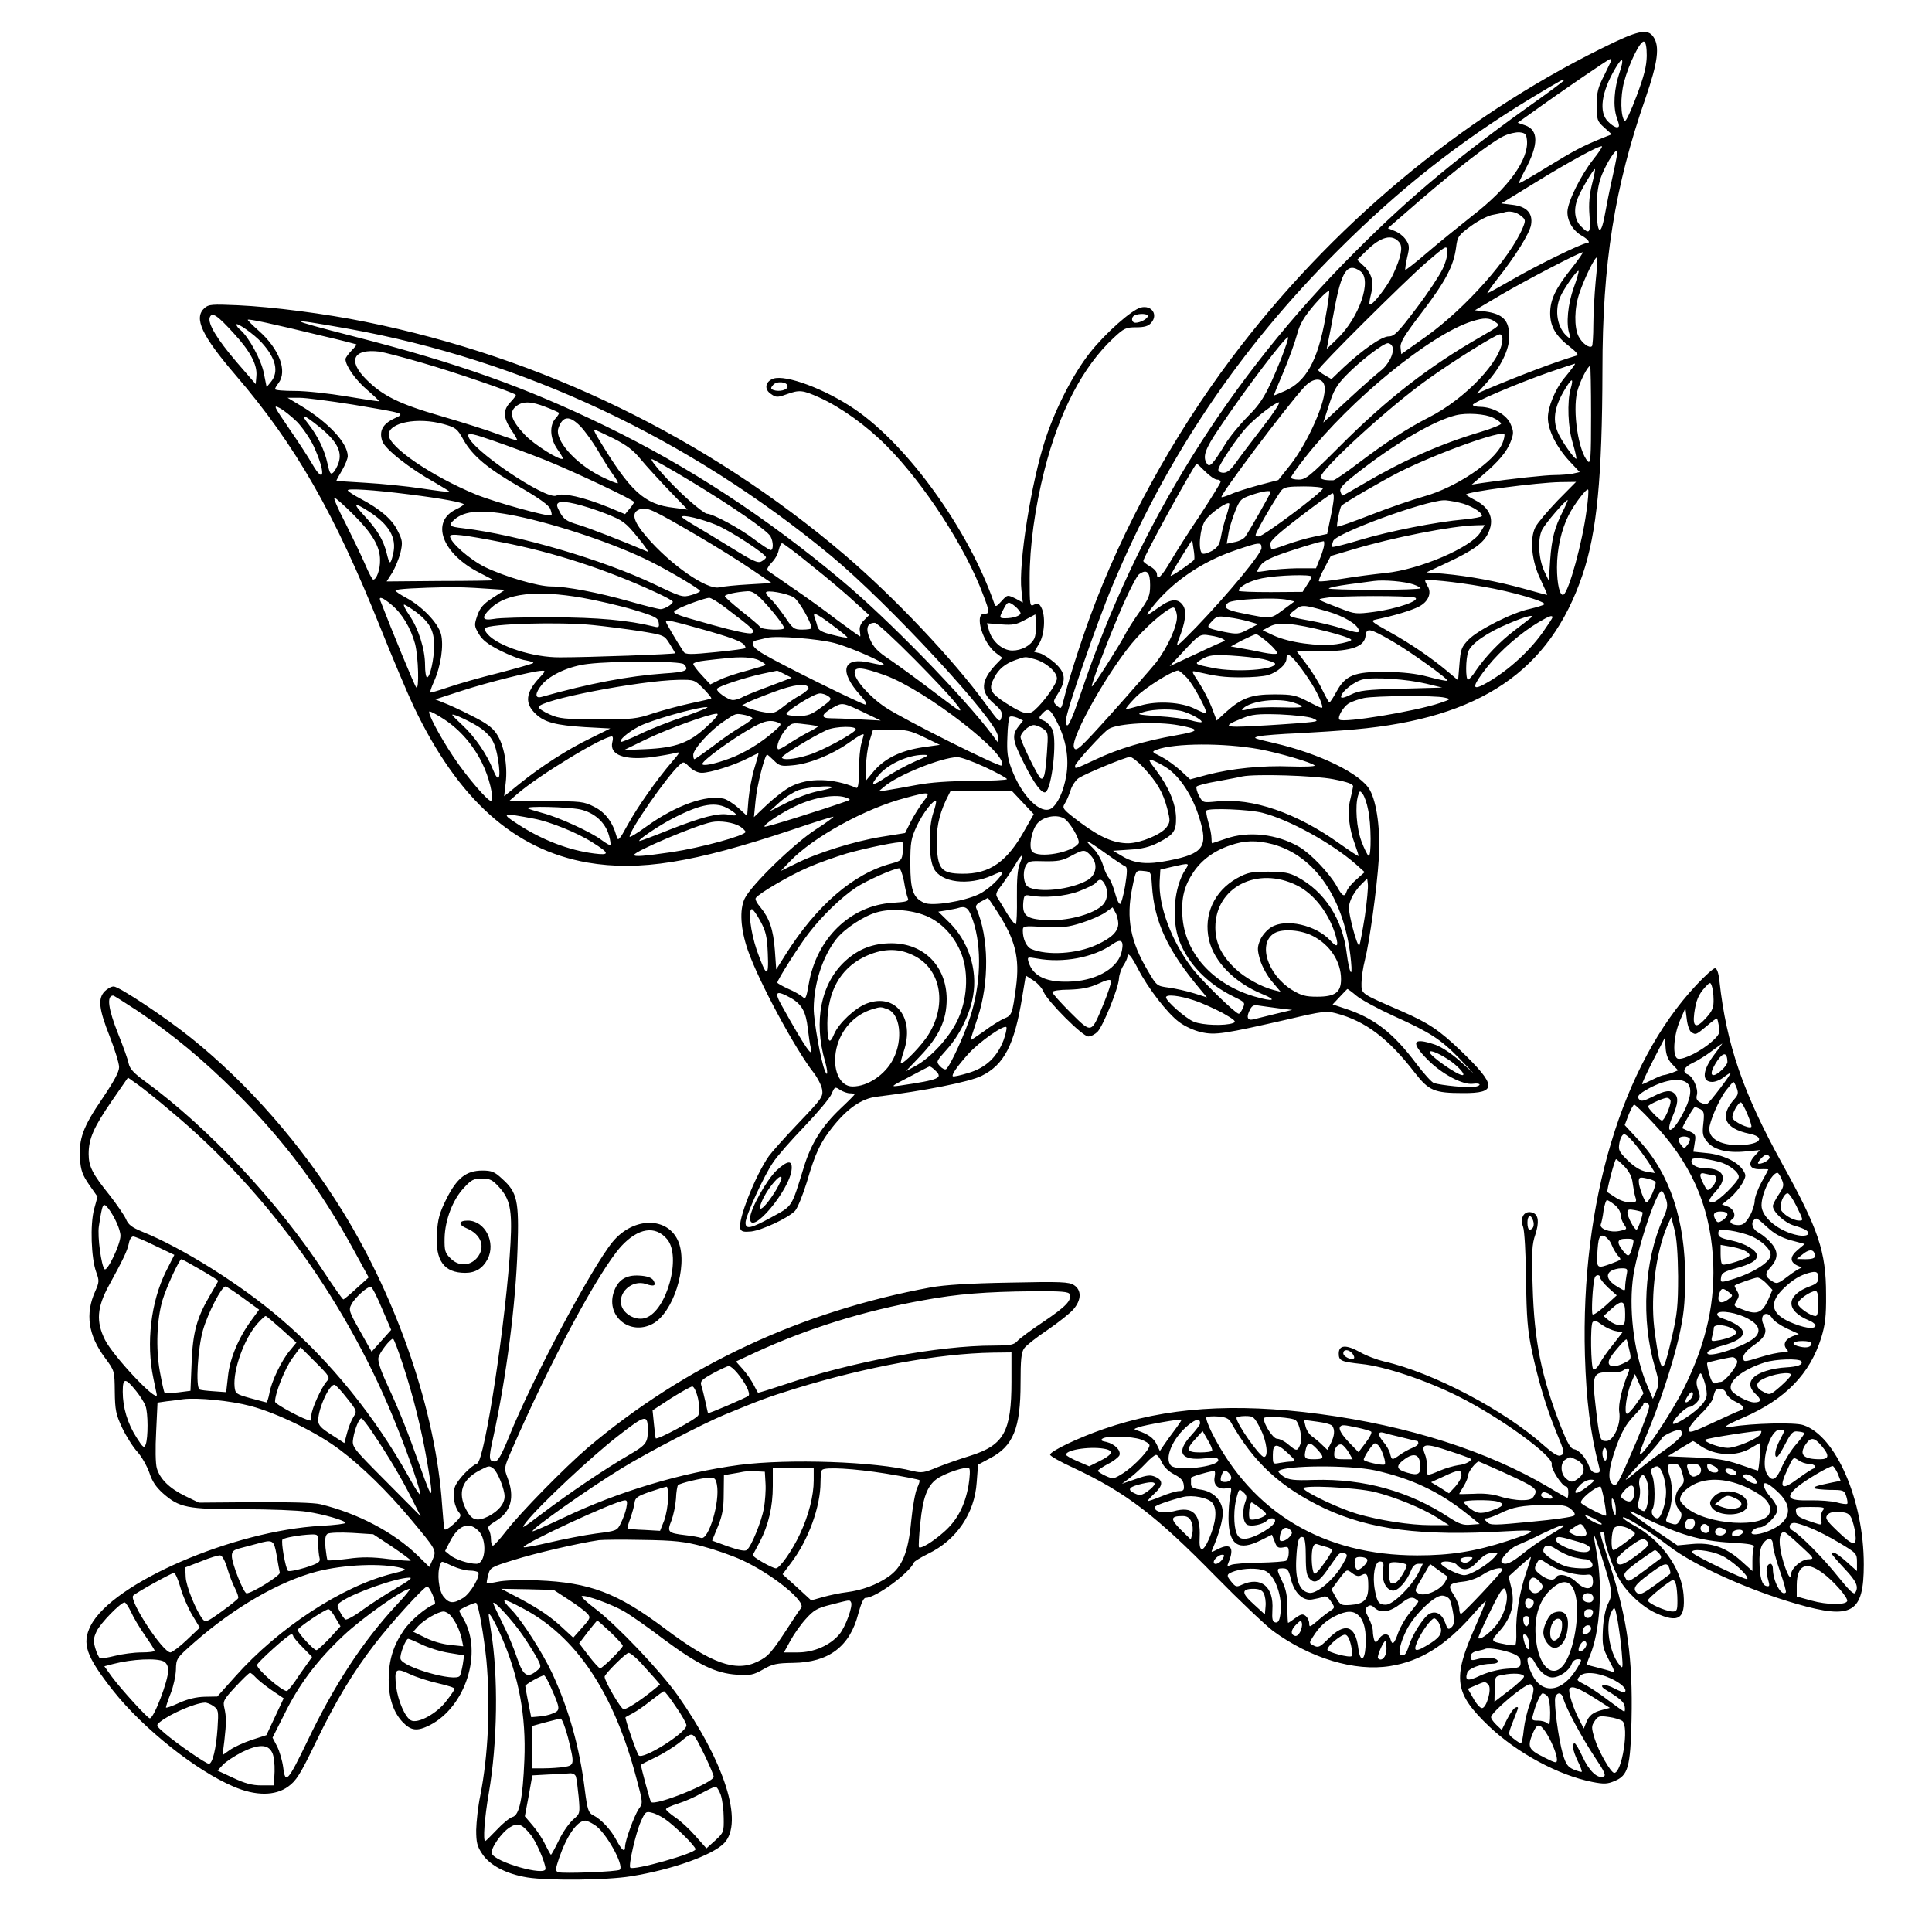 <?xml version="1.0" standalone="no"?>
<!DOCTYPE svg PUBLIC "-//W3C//DTD SVG 20010904//EN"
 "http://www.w3.org/TR/2001/REC-SVG-20010904/DTD/svg10.dtd">
<svg version="1.0" xmlns="http://www.w3.org/2000/svg"
 width="850pt" height="850pt" viewBox="0 0 850 850"
 preserveAspectRatio="xMidYMid meet">
<g transform="translate(0,850) scale(0.1,-0.1)"
fill="#000000" stroke="none">
<path d="M7044 8286 c-623 -308 -1192 -784 -1625 -1361 -258 -343 -481 -750
-622 -1135 -45 -123 -96 -283 -117 -368 -11 -42 -12 -43 -30 -27 -18 17 -18
18 6 56 36 57 32 90 -16 133 -22 19 -51 38 -65 42 l-25 6 21 35 c25 40 30 124
10 161 -10 18 -15 20 -31 12 -19 -10 -20 -7 -20 117 0 139 23 309 65 474 65
257 169 456 304 582 46 43 55 47 99 47 36 0 54 5 66 19 33 36 3 80 -45 68 -40
-10 -156 -113 -224 -199 -73 -93 -149 -240 -195 -378 -63 -191 -120 -550 -106
-668 l6 -53 -29 16 c-39 19 -38 20 -66 -11 -23 -25 -25 -25 -31 -8 -112 323
-380 695 -614 854 -129 88 -303 153 -358 134 -36 -13 -41 -48 -9 -68 21 -15
28 -15 67 -1 58 21 71 19 145 -14 95 -43 209 -125 296 -213 164 -165 347 -446
425 -656 29 -76 29 -82 4 -82 -45 0 -6 -130 52 -173 l28 -21 -29 -30 c-66 -71
-69 -119 -10 -170 35 -30 40 -39 35 -62 -7 -25 -10 -22 -68 57 -144 198 -406
474 -623 659 -604 514 -1330 867 -2107 1024 -177 36 -409 66 -561 73 -114 5
-129 4 -147 -12 -49 -44 -13 -121 137 -296 263 -306 437 -611 638 -1114 53
-132 118 -286 145 -343 195 -409 441 -630 765 -687 228 -39 465 -1 899 144 99
34 181 59 183 58 2 -2 -34 -28 -79 -57 -97 -63 -285 -246 -312 -304 -23 -49
-18 -133 14 -226 47 -136 209 -437 291 -541 16 -21 33 -54 36 -72 5 -32 -1
-40 -104 -148 -60 -63 -118 -128 -130 -145 -60 -85 -139 -286 -126 -320 5 -13
16 -15 48 -12 49 6 164 60 193 91 11 12 34 69 52 127 37 127 59 173 111 239
67 85 130 128 196 136 206 25 409 65 462 92 99 49 144 136 178 345 l16 96 33
-21 c19 -12 39 -35 45 -50 18 -43 172 -197 197 -197 12 0 30 10 41 21 25 27
92 192 94 234 1 17 10 43 20 58 9 14 17 31 17 37 0 25 17 5 47 -53 44 -85 129
-195 180 -233 25 -19 66 -38 98 -45 62 -14 99 -8 388 58 144 34 163 36 205 25
129 -34 230 -110 347 -262 61 -78 85 -89 211 -89 152 -1 150 33 -10 187 -94
90 -140 121 -261 174 -181 79 -175 74 -175 123 0 24 7 70 15 101 20 78 53 316
61 444 8 127 -8 247 -39 304 -39 71 -219 160 -422 207 -91 21 -97 23 -65 30
19 4 96 10 170 13 74 4 187 11 250 17 552 49 859 257 1002 679 64 188 87 432
88 901 0 472 53 805 190 1199 54 156 63 227 34 268 -26 38 -68 29 -230 -52z
m201 -32 c-1 -45 -11 -87 -45 -177 -24 -64 -47 -114 -52 -109 -18 18 -20 107
-3 171 21 80 72 184 88 178 8 -2 12 -26 12 -63z m-155 -17 c0 -2 -15 -33 -32
-68 -28 -54 -33 -75 -33 -132 0 -65 2 -70 33 -98 l33 -30 -38 -15 c-93 -38
-125 -55 -243 -127 -68 -42 -125 -75 -127 -73 -2 1 10 27 26 57 61 113 61 177
0 198 l-32 11 59 42 c137 99 340 237 347 238 4 0 7 -2 7 -3z m36 -54 c-25 -73
-30 -151 -13 -200 13 -37 13 -43 0 -43 -7 0 -25 11 -38 25 -42 41 -30 129 31
233 32 55 41 48 20 -15z m-246 -37 c0 -2 -46 -37 -102 -77 -353 -250 -569
-429 -813 -674 -557 -556 -961 -1205 -1209 -1943 -47 -139 -66 -173 -66 -119
0 35 137 431 205 592 236 562 556 1038 989 1471 275 275 538 482 855 674 131
79 141 84 141 76z m-162 -263 c8 -85 -82 -210 -240 -332 -62 -49 -153 -123
-202 -165 -49 -42 -91 -75 -93 -73 -2 2 2 27 8 55 11 44 10 54 -5 76 -9 15
-31 32 -48 39 l-32 13 137 119 c168 145 319 261 372 286 22 11 54 18 70 17 26
-3 30 -8 33 -35z m292 -84 c-56 -71 -112 -185 -114 -230 -1 -42 25 -85 65
-107 29 -17 38 -32 19 -32 -19 0 -214 -95 -323 -158 -59 -34 -110 -62 -113
-62 -3 0 17 28 44 63 80 101 142 201 148 238 9 51 -20 81 -82 88 l-49 6 145
89 c147 91 290 169 298 162 2 -3 -15 -28 -38 -57z m86 -70 c-13 -57 -29 -137
-36 -177 -18 -98 -35 -80 -35 36 1 66 6 101 23 144 22 54 60 113 68 105 2 -2
-7 -50 -20 -108z m-92 -40 c-11 -44 -15 -86 -11 -136 6 -80 0 -87 -38 -48 -27
26 -33 73 -14 122 12 33 72 134 76 129 2 -2 -4 -32 -13 -67z m-313 -138 c21
-17 22 -20 9 -52 -55 -133 -253 -356 -425 -479 l-110 -78 -3 28 c-3 23 16 54
94 156 105 138 139 204 150 284 6 49 10 55 66 96 33 24 76 46 96 49 20 4 42 8
47 10 25 9 55 3 76 -14z m-534 -118 c16 -20 7 -64 -27 -138 -25 -55 -95 -144
-104 -134 -3 2 0 22 6 45 14 52 4 90 -32 124 l-29 27 42 41 c63 62 113 74 144
35z m190 -116 c-13 -28 -65 -107 -116 -174 -80 -106 -97 -123 -121 -123 -31 0
-113 -57 -199 -137 l-53 -51 -29 17 c-16 9 -29 19 -29 23 0 13 382 393 475
473 87 75 90 77 93 51 2 -14 -7 -50 -21 -79z m570 6 c-73 -91 -97 -141 -97
-201 0 -59 25 -101 88 -149 26 -20 38 -35 30 -37 -90 -26 -253 -88 -402 -151
l-39 -17 46 51 c60 67 97 143 97 199 0 73 -27 101 -108 112 l-43 5 113 67
c109 64 345 187 361 188 4 0 -17 -30 -46 -67z m103 -63 c-5 -56 -10 -141 -10
-189 0 -48 -3 -91 -6 -94 -11 -11 -43 12 -59 43 -20 40 -19 126 4 191 22 66
70 163 77 156 3 -2 0 -51 -6 -107z m-1034 46 c51 -38 -6 -204 -103 -297 l-46
-44 7 35 c4 19 16 80 26 135 32 174 58 213 116 171z m938 -71 c-26 -72 -35
-160 -19 -205 7 -23 6 -24 -9 -11 -44 37 -58 113 -32 174 15 36 75 121 81 115
2 -2 -7 -35 -21 -73z m-1093 -135 c-34 -188 -85 -279 -178 -320 -25 -11 -47
-20 -48 -20 -2 0 17 46 41 102 24 57 51 131 60 165 13 49 30 77 78 134 34 39
62 65 64 57 1 -7 -6 -60 -17 -118z m-4803 -66 c73 -79 105 -139 100 -189 l-3
-35 -84 97 c-87 102 -128 170 -118 197 10 25 34 8 105 -70z m4022 76 c0 -12
-33 -30 -54 -30 -19 0 -21 26 -3 33 21 9 57 7 57 -3z m-3635 -87 c83 -19 151
-37 153 -38 2 -2 -8 -14 -22 -28 -14 -15 -26 -31 -26 -37 0 -29 45 -93 95
-135 30 -26 54 -49 53 -50 -2 -2 -66 8 -143 21 -77 13 -179 24 -227 24 -49 0
-88 3 -88 8 0 4 7 16 15 26 41 54 3 152 -88 232 -26 23 -47 44 -47 47 0 6 107
-17 325 -70z m5163 61 c23 -16 22 -16 -64 -66 -226 -129 -414 -275 -617 -479
-134 -134 -152 -149 -183 -149 -19 0 -34 4 -34 9 0 5 28 45 62 88 201 256 551
541 733 599 54 17 77 17 103 -2z m-5048 -30 c770 -138 1498 -480 2125 -998
256 -212 735 -730 735 -795 l-1 -26 -22 30 c-121 163 -459 511 -667 684 -330
276 -669 498 -1035 676 -352 171 -648 277 -1109 395 -304 78 -308 84 -26 34z
m-379 -61 c63 -69 77 -129 41 -173 l-19 -23 -12 60 c-11 59 -67 161 -104 192
-9 7 -17 18 -17 23 0 12 79 -43 111 -79z m5459 15 c-1 -92 -161 -262 -325
-345 -92 -47 -185 -107 -308 -200 -55 -42 -105 -76 -111 -76 -35 -1 -56 4 -56
13 0 34 300 309 470 430 114 82 300 198 318 199 6 1 12 -9 12 -21z m-975 -90
c-60 -148 -83 -189 -149 -254 -33 -34 -77 -87 -96 -119 -55 -89 -68 -103 -80
-85 -20 30 -9 63 52 153 113 170 297 412 305 403 3 -2 -12 -46 -32 -98z m491
57 c10 -26 -16 -80 -54 -108 -20 -16 -85 -73 -143 -127 l-107 -99 25 77 c20
63 33 87 76 131 60 62 163 141 183 141 8 0 17 -7 20 -15z m-4266 -72 c132 -38
396 -128 409 -140 3 -2 -8 -16 -22 -31 -35 -36 -34 -68 2 -123 17 -24 28 -45
27 -47 -2 -1 -40 11 -86 28 -45 17 -159 53 -252 80 -183 53 -255 89 -327 161
-83 83 -57 136 59 122 19 -3 105 -25 190 -50z m5059 -20 c-7 -10 -24 -31 -38
-48 -39 -48 -71 -126 -71 -173 0 -54 38 -130 96 -192 l44 -47 -31 -7 c-17 -3
-52 -6 -78 -6 -41 0 -191 -16 -321 -35 l-45 -7 45 39 c72 61 109 105 126 149
14 37 14 45 0 78 -17 41 -77 75 -133 76 -18 0 -33 4 -33 9 0 11 195 94 335
143 61 21 112 38 114 38 2 0 -3 -8 -10 -17z m81 -210 c0 -187 -2 -215 -14
-203 -42 44 -68 220 -47 307 11 43 46 113 57 113 2 0 4 -98 4 -217z m-1172
124 c7 -61 -72 -241 -150 -341 l-54 -68 -84 -22 c-47 -13 -103 -30 -124 -40
-22 -9 -40 -15 -42 -13 -8 8 285 398 365 485 40 43 84 42 89 -1z m1082 -8
c-16 -56 -12 -172 10 -240 10 -35 17 -65 15 -67 -6 -6 -66 79 -81 115 -26 61
-14 123 44 211 20 30 24 23 12 -19z m-3445 11 c0 -16 -37 -25 -62 -16 -13 5
-13 9 -2 22 15 19 64 15 64 -6z m-1913 -80 c238 -40 232 -38 181 -62 -50 -24
-66 -55 -51 -99 12 -35 121 -121 233 -183 36 -21 65 -39 63 -40 -2 -2 -57 5
-123 15 -66 10 -177 21 -247 25 -71 4 -128 8 -128 9 0 2 11 23 25 46 14 24 25
52 25 62 0 57 -84 148 -205 221 l-60 36 52 0 c28 0 134 -14 235 -30z m850 -11
c29 -11 55 -23 57 -25 2 -2 -4 -13 -15 -25 -28 -31 -24 -89 8 -135 15 -21 26
-40 24 -42 -11 -11 -128 63 -168 106 -59 63 -70 98 -38 124 29 24 67 23 132
-3z m3155 -86 c-46 -60 -99 -129 -117 -155 -24 -34 -40 -48 -57 -48 -13 0 -23
6 -23 13 0 19 85 146 128 191 45 46 122 105 139 106 7 0 -24 -48 -70 -107z
m-4250 21 c24 -25 57 -73 73 -107 53 -115 49 -174 -6 -79 -15 26 -60 96 -101
155 -69 101 -72 107 -43 92 18 -9 52 -37 77 -61z m5262 18 c19 -9 35 -21 35
-26 1 -4 -39 -21 -89 -36 -181 -54 -344 -127 -519 -230 -46 -27 -87 -50 -89
-50 -3 0 -7 9 -10 19 -4 16 18 37 107 105 154 117 311 207 401 229 48 12 131
6 164 -11z m-5163 -41 c75 -61 100 -107 84 -156 -6 -18 -17 -38 -25 -45 -11
-9 -15 -1 -24 40 -13 60 -42 120 -83 173 -40 50 -25 47 48 -12z m1148 3 c19
-20 54 -68 77 -107 23 -40 53 -87 66 -105 14 -18 23 -35 21 -38 -3 -2 -36 11
-74 30 -114 57 -206 162 -187 213 19 54 49 56 97 7z m-602 10 c53 -15 60 -20
87 -69 40 -71 107 -127 252 -210 81 -47 124 -78 130 -94 5 -13 8 -26 5 -28 -9
-9 -248 57 -333 92 -194 80 -383 209 -383 262 0 54 127 79 242 47z m747 -63
c59 -30 89 -53 121 -93 24 -29 80 -90 124 -136 l81 -84 -60 8 c-131 15 -192
71 -334 307 -12 20 -20 37 -17 37 4 0 42 -18 85 -39z m-300 -95 c131 -53 391
-176 391 -185 -1 -3 -9 -17 -20 -29 l-20 -24 -72 30 c-108 44 -203 66 -229 52
-44 -24 -389 210 -389 264 0 12 22 8 113 -24 61 -21 163 -59 226 -84z m4211
74 c-33 -80 -202 -194 -345 -234 -50 -14 -155 -50 -234 -81 -79 -31 -145 -54
-148 -52 -4 4 12 86 19 92 15 15 183 112 256 149 168 84 453 186 461 165 1 -6
-2 -23 -9 -39z m-3576 -164 c189 -114 342 -220 356 -246 13 -24 13 -60 1 -60
-6 0 -39 22 -75 49 -63 48 -181 111 -206 111 -7 0 -43 27 -81 61 -76 67 -176
179 -161 179 5 0 80 -42 166 -94z m2269 39 c19 -19 42 -35 51 -35 9 0 16 -4
16 -10 0 -5 -41 -71 -90 -146 -50 -74 -109 -167 -131 -205 -40 -68 -59 -85
-59 -54 0 9 -13 24 -30 33 -16 9 -30 20 -30 24 0 17 226 428 235 428 2 0 19
-16 38 -35z m1550 -127 c-44 -46 -88 -98 -98 -117 -26 -52 -17 -149 23 -231
17 -36 30 -66 29 -67 -1 -1 -49 12 -106 28 -113 31 -233 54 -351 65 l-74 6 94
44 c108 51 154 83 175 124 32 62 13 115 -56 150 -21 11 -39 22 -39 24 0 12
312 53 414 55 l70 1 -81 -82z m-1033 53 c0 -15 -262 -211 -282 -211 -18 0 -18
2 -2 33 26 51 86 150 102 170 12 14 31 17 99 17 45 0 83 -4 83 -9z m-4020 -26
c144 -18 240 -36 240 -44 0 -3 -15 -13 -32 -21 -116 -54 -64 -196 102 -280 33
-17 60 -31 60 -33 0 -1 -106 -3 -234 -3 l-235 -2 25 39 c13 22 29 61 36 88 10
44 9 54 -12 95 -24 51 -77 96 -164 142 -31 16 -56 33 -56 37 0 9 113 2 270
-18z m5180 -72 c-18 -138 -77 -354 -101 -369 -16 -9 -29 46 -29 120 0 80 19
165 51 229 25 49 79 120 86 113 3 -3 0 -44 -7 -93z m-1390 82 c0 -7 -97 -177
-112 -197 -7 -9 -28 -20 -47 -23 l-34 -7 7 41 c3 23 17 68 29 99 21 53 26 58
72 74 50 17 85 22 85 13z m276 -45 c-3 -22 -11 -63 -17 -90 l-10 -49 -57 -12
c-31 -6 -86 -22 -122 -35 -35 -13 -65 -22 -66 -21 -1 1 -4 11 -6 21 -2 15 29
44 132 123 74 57 138 103 143 103 5 0 7 -18 3 -40z m-4311 -54 c83 -83 117
-140 117 -200 1 -40 -15 -86 -30 -86 -4 0 -20 30 -36 68 -16 37 -55 118 -86
180 -32 61 -54 112 -49 112 6 0 43 -33 84 -74z m1111 4 c75 -30 86 -38 139
-103 32 -38 51 -67 44 -64 -108 46 -266 108 -310 120 -46 14 -59 23 -75 52
-16 30 -17 37 -5 44 18 11 106 -10 207 -49z m3753 49 c48 -10 101 -41 101 -59
0 -4 -35 -11 -77 -15 -125 -11 -331 -52 -458 -90 -65 -20 -120 -33 -123 -31
-3 3 -1 15 4 27 16 34 396 174 486 178 9 1 40 -4 67 -10z m458 -36 c-38 -75
-50 -121 -57 -218 l-6 -90 -19 40 c-27 58 -31 144 -10 185 15 29 102 130 112
130 2 0 -7 -21 -20 -47z m-1481 -21 c-9 -26 -20 -68 -24 -92 -6 -35 -14 -48
-39 -63 -18 -10 -37 -16 -43 -12 -20 12 -12 110 13 146 20 30 96 84 105 74 2
-2 -3 -26 -12 -53z m-3775 19 c91 -58 125 -117 109 -186 -12 -52 -16 -52 -29
2 -15 59 -42 104 -100 166 -50 54 -44 59 20 18z m1448 -108 c80 -47 187 -113
236 -147 l90 -61 -100 -6 c-55 -3 -114 -9 -131 -13 -54 -12 -214 99 -320 223
-62 72 -69 110 -24 122 30 7 54 -4 249 -118z m-798 87 c184 -38 436 -123 592
-201 84 -42 217 -121 217 -129 0 -4 -17 -12 -39 -18 -37 -11 -44 -9 -163 48
-227 108 -599 217 -840 246 -62 7 -68 12 -40 37 46 42 125 47 273 17z m882
-40 c63 -27 216 -127 217 -142 0 -4 -9 -12 -20 -18 -16 -9 -39 2 -137 63 -65
40 -139 85 -165 100 -27 16 -48 30 -48 33 0 12 88 -9 153 -36z m3360 -32 c-39
-66 -267 -164 -418 -179 -49 -5 -134 -16 -188 -25 -54 -9 -101 -14 -104 -11
-3 3 8 29 24 58 l28 53 95 28 c175 53 440 105 543 107 l39 1 -19 -32z m-4303
-44 c227 -44 459 -120 673 -219 42 -19 77 -38 77 -42 0 -11 -35 -32 -53 -33
-10 0 -73 16 -140 35 -134 38 -276 65 -342 65 -58 0 -204 43 -291 85 -67 33
-154 109 -154 136 0 13 57 7 230 -27z m3044 -76 c-7 -11 -104 -78 -104 -71 0
3 21 40 47 82 l48 76 6 -40 c4 -22 5 -43 3 -47z m570 55 c-4 -16 -13 -43 -21
-60 l-13 -33 -83 0 c-45 -1 -102 -5 -127 -10 -25 -4 -47 -7 -48 -5 -2 2 4 15
15 29 13 18 47 35 123 60 95 31 130 41 153 45 4 0 4 -11 1 -26z m-2252 -82
c68 -54 152 -125 187 -158 l65 -59 -23 -23 c-15 -15 -21 -31 -18 -47 2 -13 3
-24 1 -24 -2 0 -48 33 -102 73 -53 41 -142 105 -197 142 -55 38 -104 72 -108
75 -5 4 3 19 17 34 15 14 29 39 32 56 4 16 10 30 15 30 5 0 64 -44 131 -99z
m1978 78 c0 -25 -147 -202 -286 -347 -88 -90 -93 -94 -79 -57 31 78 37 125 20
151 -21 32 -53 30 -101 -4 -66 -47 -70 -48 -36 -5 89 113 219 202 367 252 108
37 115 37 115 10z m-490 -163 c0 -46 -6 -60 -46 -117 -25 -35 -55 -82 -66
-104 -23 -45 -138 -225 -144 -225 -7 0 60 179 123 327 36 85 74 160 85 167 34
24 48 9 48 -48z m710 37 c0 -5 -9 -21 -20 -37 l-19 -30 -140 -1 c-78 0 -141 2
-141 6 0 18 48 44 103 55 69 14 217 18 217 7z m448 -34 c17 -6 32 -14 32 -17
0 -4 -92 -7 -204 -7 -112 0 -202 3 -200 6 2 4 41 12 86 18 46 6 97 13 113 15
44 6 135 -2 173 -15z m307 -10 c125 -21 282 -67 269 -78 -5 -4 -34 -13 -64
-20 -77 -16 -228 -93 -269 -135 -31 -32 -35 -43 -40 -107 l-6 -72 -45 38 c-73
61 -165 124 -257 175 -82 46 -85 49 -57 55 77 16 153 39 186 56 42 21 58 60
39 90 -6 10 -11 21 -11 24 0 9 129 -4 255 -26z m-4397 -8 l94 -6 -54 -35 c-42
-27 -56 -44 -68 -78 -14 -41 -14 -46 6 -80 16 -28 40 -46 94 -74 40 -20 90
-40 112 -43 22 -4 37 -9 34 -12 -3 -3 -72 -23 -153 -44 -82 -20 -181 -49 -222
-63 -41 -14 -76 -24 -78 -23 -2 2 5 24 16 48 31 69 44 161 31 210 -14 50 -84
122 -153 159 -26 14 -47 28 -47 32 0 7 93 12 240 15 30 0 97 -2 148 -6z m1228
-53 c44 -46 94 -111 94 -121 0 -12 -98 -8 -105 4 -4 6 -40 37 -81 69 -41 33
-75 63 -75 67 0 8 52 19 101 22 18 1 38 -11 66 -41z m136 14 c22 -13 78 -110
78 -136 0 -3 -18 -6 -40 -6 -37 0 -42 4 -78 58 -22 31 -49 66 -61 76 -11 11
-21 23 -21 29 0 13 89 -2 122 -21z m-930 -2 c62 -11 163 -34 223 -52 97 -29
110 -36 113 -57 3 -21 1 -23 -23 -17 -109 27 -247 40 -445 40 -118 1 -234 -2
-257 -7 -53 -9 -57 6 -14 47 69 66 201 81 403 46z m3663 1 c29 -12 -80 -50
-180 -63 -76 -10 -84 -10 -145 14 -114 44 -109 41 -65 48 56 10 366 10 390 1z
m-4502 -32 c46 -38 84 -102 103 -171 15 -59 19 -208 5 -192 -7 7 -106 247
-158 382 -8 20 11 14 50 -19z m1468 -12 c124 -94 136 -105 115 -113 -11 -4
-77 10 -170 36 -183 51 -187 53 -155 70 33 18 121 49 139 50 8 0 40 -19 71
-43z m2474 34 l30 -7 -50 -37 c-55 -41 -51 -41 -184 -14 -66 13 -82 25 -58 45
18 16 208 25 262 13z m-1197 -30 c12 -11 22 -24 22 -29 0 -11 -33 -22 -67 -22
-27 0 -28 2 -8 40 18 35 22 36 53 11z m-2634 -26 c57 -45 76 -80 76 -145 0
-59 -18 -140 -31 -140 -5 0 -9 24 -9 54 0 70 -29 161 -69 219 -18 26 -28 47
-23 47 5 0 30 -16 56 -35z m4007 5 c72 -21 132 -57 137 -82 3 -14 -6 -13 -70
6 -40 13 -104 28 -143 35 -104 19 -105 19 -70 46 32 26 36 26 146 -5z m-663
-18 c4 -41 -40 -139 -92 -207 -23 -28 -111 -129 -196 -224 -142 -158 -156
-170 -165 -150 -18 42 164 361 276 483 64 71 147 138 163 133 6 -2 12 -18 14
-35z m-1515 -43 c38 -28 67 -52 65 -54 -2 -2 -31 3 -65 12 -49 12 -62 20 -67
38 -3 13 -9 30 -12 39 -10 26 7 19 79 -35z m887 -59 c-16 -31 -56 -52 -96 -52
-43 0 -89 39 -103 89 l-9 31 62 -5 c51 -4 68 -1 106 20 l45 24 3 -43 c2 -24
-2 -52 -8 -64z m944 76 l41 -12 -44 -23 c-41 -22 -48 -22 -105 -11 -80 17 -81
18 -54 47 20 22 28 24 72 17 28 -3 68 -12 90 -18z m1241 16 c-6 -5 -38 -30
-71 -55 -65 -49 -129 -116 -172 -179 -13 -21 -29 -38 -33 -38 -12 0 -11 93 1
124 13 35 84 84 178 123 75 32 116 42 97 25z m95 2 c0 -4 -20 -34 -44 -68 -66
-92 -167 -180 -263 -230 -50 -25 -43 0 22 82 57 71 147 149 225 195 46 27 60
32 60 21z m-3721 -58 c135 -39 170 -54 171 -77 0 -3 -59 -11 -131 -18 -110
-11 -133 -11 -141 1 -30 45 -78 127 -78 132 0 11 23 6 179 -38z m-500 24 c51
-5 143 -17 203 -26 110 -18 110 -18 134 -56 13 -21 24 -39 24 -42 0 -4 -377
-18 -506 -18 -118 -1 -270 48 -318 101 -11 12 -16 24 -13 27 19 20 327 29 476
14z m1416 -152 c161 -163 228 -242 189 -220 -10 6 -66 48 -124 92 -58 44 -136
101 -174 127 -53 35 -73 55 -88 90 -21 47 -14 73 21 73 9 0 88 -73 176 -162z
m1813 124 c59 -15 107 -31 107 -37 0 -5 -29 -14 -65 -19 -81 -11 -208 7 -276
38 l-49 23 30 16 c38 22 105 16 253 -21z m286 -42 c77 -44 251 -169 244 -175
-2 -2 -40 5 -83 17 -56 15 -113 21 -190 22 -136 1 -176 -15 -215 -87 -14 -26
-28 -47 -31 -47 -3 0 -16 24 -30 52 -13 29 -44 80 -69 113 l-45 60 110 0 c132
0 188 20 193 68 4 36 17 34 116 -23z m-744 9 c8 -5 12 -9 9 -9 -4 0 -60 -25
-125 -56 l-118 -55 54 58 c77 83 79 85 125 77 22 -3 47 -10 55 -15z m201 -18
c24 -21 41 -42 37 -46 -3 -4 -30 -2 -60 4 -29 6 -73 15 -98 19 l-45 8 50 27
c28 14 55 26 61 27 6 0 31 -18 55 -39z m-1910 0 c69 -18 226 -87 217 -96 -2
-2 -28 2 -58 9 -123 29 -142 -36 -43 -145 21 -23 30 -39 21 -39 -15 0 -363
172 -445 220 -56 32 -67 57 -30 64 12 3 31 7 42 10 41 10 223 -4 296 -23z
m1887 -71 c28 -7 52 -16 52 -20 0 -27 -172 -39 -272 -19 -85 17 -87 18 -48 40
30 17 48 19 125 15 50 -3 114 -10 143 -16z m168 -42 c47 -64 76 -115 89 -156
7 -23 5 -22 -57 10 -58 30 -71 33 -153 33 -101 0 -143 -16 -214 -80 l-38 -35
-22 58 c-12 31 -38 81 -57 110 -33 50 -33 52 -12 47 93 -21 123 -25 198 -25
47 0 100 4 119 10 41 12 81 47 81 72 0 32 19 19 66 -44z m-2385 36 c17 -8 29
-17 27 -20 -3 -2 -40 -13 -83 -25 -43 -11 -97 -29 -119 -40 l-41 -20 -37 40
c-21 22 -38 45 -38 50 0 5 24 12 53 15 28 3 66 8 82 9 73 9 128 6 156 -9z
m1211 6 c50 -14 98 -56 98 -85 0 -22 -55 -101 -98 -139 -27 -24 -51 -18 -130
33 -66 43 -74 60 -48 109 19 38 48 62 93 78 47 16 41 16 85 4z m-1544 -22 c27
-27 11 -35 -87 -41 -155 -11 -330 -44 -538 -103 -31 -9 -30 16 2 55 37 43 121
81 202 90 114 14 407 13 421 -1z m886 -49 c177 -64 553 -355 512 -397 -9 -8
-429 202 -509 255 -70 46 -137 122 -137 154 0 27 34 24 134 -12z m-1521 -11
c-61 -66 -66 -113 -15 -160 38 -36 88 -49 215 -57 l112 -6 -85 -42 c-102 -49
-220 -125 -314 -201 l-68 -55 7 60 c9 76 -8 167 -40 214 -18 28 -47 49 -112
81 -48 25 -104 50 -123 57 l-35 14 117 38 c114 37 313 87 352 88 17 1 16 -3
-11 -31z m1079 16 l31 -16 -100 -38 c-54 -20 -109 -42 -120 -49 -12 -6 -29
-11 -38 -11 -22 0 -77 39 -70 50 7 11 116 47 196 65 35 7 65 14 67 14 2 1 17
-6 34 -15z m1770 -16 c29 -31 92 -148 84 -156 -2 -2 -24 7 -48 19 -58 30 -166
37 -240 15 -31 -9 -60 -16 -64 -16 -5 0 14 23 41 51 42 43 160 117 188 119 5
0 23 -15 39 -32z m1053 -26 l70 -17 -180 -5 c-157 -4 -185 -8 -222 -26 -28
-14 -43 -17 -43 -10 0 22 59 69 97 77 52 11 194 1 278 -19z m-3180 -22 c21
-22 37 -41 34 -43 -2 -2 -42 -11 -89 -21 -47 -10 -121 -30 -165 -44 -74 -25
-93 -27 -245 -27 -147 1 -170 3 -212 22 -27 12 -48 26 -48 32 0 31 444 117
615 120 70 1 71 0 110 -39z m462 4 c2 -5 -14 -20 -35 -32 -21 -11 -56 -35 -77
-52 -34 -27 -44 -30 -80 -24 -22 3 -53 12 -70 18 l-30 13 25 13 c14 7 66 28
115 46 88 33 145 40 152 18z m87 -37 c17 -12 15 -16 -32 -50 -42 -31 -58 -37
-101 -37 -28 0 -51 4 -51 9 0 14 122 90 146 90 11 1 28 -5 38 -12z m2711 -6
c30 -7 29 -7 -20 -24 -110 -37 -426 -89 -442 -73 -10 10 15 54 40 71 14 8 44
19 68 24 52 10 311 12 354 2z m-664 -22 c60 -20 50 -24 -55 -21 -57 2 -120 -1
-141 -7 -30 -8 -36 -8 -26 2 34 34 155 48 222 26z m-1881 -48 l65 -31 -94 5
c-52 3 -110 5 -128 5 -44 0 -40 18 12 47 42 23 41 24 145 -26z m-795 -12 c-66
-22 -156 -57 -200 -79 -44 -21 -82 -36 -84 -34 -8 8 31 42 78 67 49 27 255 86
301 86 14 1 -29 -17 -95 -40z m1637 -29 c39 -76 52 -158 39 -233 -12 -70 -38
-125 -66 -144 -46 -29 -130 54 -175 175 -17 45 -21 74 -18 139 1 45 6 85 10
89 5 4 19 2 34 -4 l25 -12 -20 -26 c-30 -38 -27 -61 23 -160 46 -93 81 -138
96 -129 28 17 51 225 31 273 -7 16 -24 35 -38 41 -25 11 -25 12 -7 32 25 27
35 21 66 -41z m559 48 c39 -13 82 -39 75 -45 -2 -2 -24 1 -47 8 -24 6 -89 15
-144 18 -92 7 -97 8 -65 18 47 15 139 16 181 1z m-3255 -34 c68 -45 126 -112
164 -189 32 -63 54 -155 41 -168 -9 -9 -106 103 -166 193 -64 96 -118 200
-105 200 6 0 36 -16 66 -36z m162 -40 c47 -36 61 -63 73 -134 14 -87 3 -109
-22 -46 -27 68 -81 146 -134 195 -25 23 -45 43 -45 46 0 9 96 -37 128 -61z
m991 9 c-76 -71 -136 -93 -269 -99 l-95 -4 95 46 c94 46 278 113 313 114 12 0
-2 -19 -44 -57z m170 51 c17 -4 31 -10 31 -14 0 -5 -21 -20 -47 -36 -27 -15
-83 -53 -125 -86 -43 -32 -80 -58 -83 -58 -3 0 -5 8 -5 19 0 25 73 106 134
147 56 38 52 36 95 28z m2496 -14 c29 -13 27 -14 -50 -21 -44 -3 -136 -10
-205 -13 -135 -8 -145 -2 -54 34 41 17 67 20 164 17 65 -3 128 -10 145 -17z
m-2351 -19 c16 -6 14 -11 -20 -40 -55 -49 -131 -95 -194 -118 -67 -25 -120
-35 -120 -24 0 15 134 113 225 163 51 28 75 32 109 19z m174 -17 c2 -1 -18
-14 -45 -27 -26 -14 -65 -37 -87 -52 -21 -14 -41 -24 -43 -21 -10 10 7 55 33
86 26 30 29 31 83 24 31 -3 58 -8 59 -10z m1588 5 c96 -18 94 -25 -12 -44
-137 -24 -254 -59 -353 -106 -95 -44 -91 -43 -91 -28 0 12 124 148 148 162 40
25 213 34 308 16z m-1422 -20 c-12 -19 -147 -92 -205 -110 -63 -20 -119 -25
-119 -11 0 9 138 93 197 120 41 18 138 19 127 1z m825 5 c23 -16 23 -20 17
-106 -7 -98 -13 -121 -28 -112 -12 8 -88 163 -88 181 0 19 37 53 58 53 10 0
28 -7 41 -16z m-524 -37 l70 -34 -78 -11 c-95 -15 -163 -48 -211 -103 l-36
-43 0 60 c0 33 7 84 15 112 l16 52 77 0 c67 0 87 -4 147 -33z m-265 10 c0 -1
-5 -18 -10 -37 -6 -19 -11 -72 -11 -118 0 -60 -4 -82 -12 -78 -102 43 -210 45
-287 6 -24 -12 -71 -48 -104 -79 l-59 -56 7 71 c5 64 41 204 51 204 2 0 16
-12 30 -26 24 -24 32 -26 83 -21 71 6 170 46 242 96 49 35 70 46 70 38z
m-1106 -32 c-14 -56 53 -81 173 -66 43 6 89 14 103 18 24 6 23 4 -13 -38 -70
-82 -152 -199 -195 -277 -37 -68 -43 -74 -49 -53 -17 63 -49 106 -98 131 -47
24 -59 25 -213 25 l-163 0 38 33 c95 82 375 252 415 252 5 0 6 -11 2 -25z
m2845 -31 c88 -16 237 -60 245 -72 2 -4 -45 -6 -105 -4 -126 5 -262 -9 -369
-37 l-74 -20 -42 39 c-23 21 -62 49 -85 61 -43 21 -43 22 -19 31 78 29 294 30
449 2z m-2220 -84 c-11 -35 -22 -96 -26 -137 l-6 -73 -38 35 c-21 19 -50 37
-64 41 -77 19 -212 -29 -342 -123 -40 -29 -73 -49 -73 -44 0 29 164 265 218
314 19 18 21 17 45 -7 16 -16 37 -26 55 -26 38 0 144 34 202 64 25 13 46 23
47 22 1 -1 -7 -31 -18 -66z m709 31 c-37 -16 -94 -47 -128 -69 -65 -44 -75
-41 -34 8 41 48 127 88 194 89 32 0 29 -2 -32 -28z m306 -26 c53 -25 96 -48
96 -53 0 -4 -69 -7 -152 -8 -100 0 -186 -6 -248 -18 -52 -10 -111 -20 -130
-23 l-35 -5 25 21 c61 52 251 128 321 130 14 1 69 -19 123 -44z m697 -2 c60
-65 85 -108 104 -179 14 -55 14 -60 -3 -84 -24 -32 -114 -69 -168 -70 -63 0
-122 25 -211 91 -77 58 -81 63 -69 83 8 11 19 38 26 59 6 21 23 45 36 54 33
21 205 92 225 93 9 0 36 -21 60 -47z m102 -1 c58 -38 114 -124 143 -219 41
-129 19 -159 -134 -189 -94 -19 -151 -14 -206 20 l-39 23 74 5 c53 3 89 12
125 31 68 35 79 50 78 111 -2 62 -32 133 -86 205 -36 47 -38 52 -17 46 13 -5
41 -19 62 -33z m732 -50 c67 -13 89 -22 88 -32 -1 -8 -7 -35 -13 -60 -13 -53
-5 -125 21 -194 10 -28 17 -51 16 -52 -2 -2 -39 23 -83 54 -190 136 -385 203
-540 186 -62 -6 -62 -6 -79 25 -9 17 -13 35 -11 40 3 5 45 16 93 24 49 9 97
18 108 21 59 12 317 4 400 -12z m-2205 -36 c0 -3 -27 -10 -61 -17 -33 -6 -95
-29 -137 -50 l-77 -39 43 39 c24 22 62 46 85 55 39 13 147 22 147 12z m840
-67 l48 -51 -37 -65 c-79 -144 -156 -199 -279 -197 -87 1 -105 19 -110 114 -5
77 8 141 39 208 l21 42 135 0 135 0 48 -51z m1519 -31 c14 -61 15 -211 2 -203
-5 3 -19 31 -31 63 -22 58 -29 157 -15 202 7 22 8 23 21 6 7 -10 18 -40 23
-68z m-1957 35 c-16 -21 -41 -61 -55 -88 l-25 -50 -106 -17 c-117 -19 -281
-70 -378 -119 l-63 -31 40 42 c102 107 333 234 510 280 107 29 112 27 77 -17z
m-337 17 c16 -6 17 -9 5 -13 -122 -43 -362 -118 -366 -114 -8 8 79 65 141 93
82 38 176 52 220 34z m381 -66 c-22 -66 -21 -198 2 -244 31 -63 151 -78 256
-32 25 12 46 19 46 16 0 -20 -61 -78 -103 -98 -67 -32 -206 -54 -241 -38 -49
22 -61 56 -61 172 0 94 3 111 28 165 26 56 75 120 85 110 2 -2 -3 -25 -12 -51z
m-898 16 c41 -25 41 -33 -3 -24 -46 8 -116 -10 -261 -67 -67 -27 -126 -49
-130 -49 -16 0 89 71 151 102 123 63 186 73 243 38z m-656 -1 c63 -14 111 -57
127 -114 6 -21 9 -41 6 -43 -2 -2 -19 8 -38 22 -46 35 -190 101 -260 119 -33
9 -62 18 -65 21 -10 11 176 6 230 -5z m3002 -15 c118 -30 306 -134 411 -226
l39 -35 -36 -32 c-21 -18 -40 -41 -43 -52 -9 -28 -19 -24 -45 24 -32 56 -113
141 -164 171 -98 57 -224 71 -323 36 -32 -11 -59 -20 -60 -20 -2 0 -3 11 -3
23 0 13 -6 45 -14 70 -7 25 -11 48 -8 51 12 12 188 5 246 -10z m-3204 -26 c69
-13 189 -61 256 -104 77 -48 78 -58 8 -49 -111 14 -229 59 -336 129 -76 49
-70 51 72 24z m2330 2 c25 -13 74 -96 65 -110 -26 -41 -177 -68 -204 -36 -16
19 -3 90 21 121 25 31 83 44 118 25z m-1424 -36 c13 -9 24 -20 24 -24 0 -16
-198 -70 -325 -89 -124 -18 -165 -21 -165 -12 0 15 270 130 341 144 37 8 98
-2 125 -19z m716 -111 c-4 -37 -6 -40 -50 -52 -167 -44 -329 -184 -466 -401
l-41 -65 -6 85 c-7 92 -24 140 -64 189 -15 17 -24 35 -20 40 11 19 153 102
231 135 43 19 120 46 169 61 88 25 235 55 245 49 3 -1 4 -20 2 -41z m892 -7
c42 -30 81 -56 87 -58 9 -3 9 -24 -1 -86 -8 -45 -18 -81 -23 -79 -6 2 -15 24
-22 50 -7 26 -19 55 -27 65 -8 9 -20 36 -26 58 -7 23 -26 56 -44 73 -46 45
-29 38 56 -23z m734 40 c190 -51 320 -245 346 -516 8 -80 -8 -51 -19 35 -18
151 -97 273 -218 337 -34 18 -58 23 -127 23 -75 0 -91 -3 -138 -29 -100 -56
-148 -161 -123 -271 22 -96 113 -189 236 -239 68 -28 46 -34 -36 -10 -184 54
-307 192 -317 354 -5 80 8 132 48 192 36 54 91 95 163 119 63 22 115 23 185 5z
m-799 -50 c32 -35 26 -84 -14 -108 -73 -42 -217 -58 -263 -29 -18 11 -24 63
-10 90 12 23 18 24 83 22 57 -1 78 2 115 22 58 31 62 31 89 3z m-313 -37 c-9
-23 -13 -69 -12 -147 1 -62 -1 -115 -5 -118 -4 -2 -21 19 -39 48 -17 29 -36
60 -42 69 -9 14 -6 24 19 55 16 22 42 61 58 87 31 54 42 57 21 6z m729 -25
c-50 -77 -62 -218 -27 -312 40 -104 125 -191 242 -248 47 -23 49 -25 38 -49
-6 -14 -14 -25 -18 -25 -14 0 -163 145 -204 199 -91 118 -150 276 -144 384 l3
51 50 12 c78 18 80 18 60 -12z m-1238 -51 c5 -32 13 -65 17 -74 6 -14 -4 -17
-68 -21 -185 -12 -334 -157 -368 -358 -11 -63 -14 -68 -28 -55 -9 8 -37 24
-63 35 -26 12 -47 24 -47 27 0 12 94 160 137 216 59 77 145 160 210 203 48 31
162 82 189 84 5 0 15 -26 21 -57z m1091 -18 c10 -160 68 -285 212 -457 l30
-36 -57 18 c-32 10 -82 21 -111 25 -52 7 -53 7 -92 74 -77 129 -96 231 -69
363 16 80 16 80 51 76 32 -3 32 -4 36 -63z m637 0 c78 -38 145 -127 173 -227
12 -43 4 -48 -24 -17 -63 69 -198 100 -262 59 -18 -11 -40 -36 -48 -56 -13
-32 -13 -42 0 -88 9 -29 32 -71 53 -95 l37 -44 -29 7 c-56 14 -130 55 -172 96
-60 57 -86 113 -86 180 0 176 184 271 358 185z m-845 6 c19 -36 12 -78 -17
-100 -46 -37 -154 -64 -239 -59 -87 4 -107 19 -102 78 3 31 6 34 28 30 61 -12
157 -4 217 19 34 13 68 29 74 37 16 19 26 18 39 -5z m1145 -141 c-10 -63 -21
-121 -24 -128 -4 -8 -17 26 -30 77 -20 82 -20 93 -7 125 8 20 28 48 43 63 l28
28 3 -25 c2 -13 -4 -76 -13 -140z m-1617 18 c79 -122 99 -202 82 -330 -16
-119 -18 -125 -52 -139 -17 -7 -57 -32 -89 -56 -33 -23 -59 -41 -59 -39 0 3
14 47 31 98 52 155 50 353 -5 480 -6 12 0 21 21 32 15 8 29 15 29 16 1 0 20
-28 42 -62z m-115 -17 c45 -112 46 -274 2 -424 -24 -84 -95 -239 -113 -251 -5
-3 -17 3 -27 14 -17 19 -16 21 29 71 58 64 103 156 117 237 21 117 -21 244
-108 327 l-45 44 38 6 c22 4 44 8 49 10 30 10 44 2 58 -34z m647 -33 c0 -36
-28 -64 -96 -95 -87 -40 -217 -48 -287 -18 -21 9 -37 44 -37 79 0 23 1 23 95
18 79 -4 105 -1 164 18 38 12 84 32 103 45 l33 23 12 -22 c7 -11 12 -33 13
-48z m-1575 10 c24 -45 30 -67 33 -143 5 -110 -6 -106 -49 16 -27 80 -39 179
-21 179 5 0 22 -24 37 -52z m742 17 c65 -32 116 -91 144 -164 32 -86 24 -203
-20 -293 -37 -75 -116 -161 -182 -197 l-44 -24 63 66 c84 88 117 159 117 252
-1 144 -100 245 -243 245 -80 0 -143 -24 -201 -76 -109 -98 -143 -266 -91
-444 13 -45 12 -73 -1 -40 -18 43 -49 218 -49 273 1 111 39 228 99 305 36 46
121 102 178 118 68 20 165 10 230 -21z m1689 -83 c76 -39 124 -113 124 -190 0
-58 -26 -77 -105 -77 -51 0 -70 5 -111 30 -109 68 -152 207 -76 250 35 20 116
14 168 -13z m-840 -64 c-13 -73 -104 -129 -217 -136 -112 -7 -174 21 -194 86
-6 22 -5 22 37 15 115 -21 247 4 330 61 39 28 53 20 44 -26z m-920 -20 c121
-56 153 -211 71 -346 -28 -48 -115 -138 -124 -129 -1 2 4 25 13 51 50 147 -36
259 -163 211 -52 -20 -123 -87 -143 -134 -21 -51 -30 -36 -30 47 1 139 55 238
160 291 78 38 148 42 216 9z m839 -215 c-55 -133 -51 -131 -145 -38 -44 44
-80 84 -80 90 0 6 31 11 74 11 55 2 88 8 128 26 38 18 54 21 56 12 2 -7 -13
-52 -33 -101z m1113 36 c20 -17 94 -57 164 -89 162 -73 207 -103 288 -186 l65
-68 -62 56 c-37 33 -81 62 -109 72 -100 34 -110 11 -31 -68 62 -62 153 -110
197 -104 35 5 41 -8 6 -14 -24 -5 -145 7 -177 17 -10 3 -44 41 -76 83 -104
139 -188 204 -319 246 l-51 17 31 33 c17 18 32 34 34 35 2 0 20 -13 40 -30z
m-2488 -10 c47 -27 66 -60 74 -134 4 -32 9 -70 13 -84 14 -55 -23 -3 -126 182
-37 65 -28 73 39 36z m1773 -10 c34 -11 91 -37 127 -56 54 -31 61 -38 45 -44
-35 -13 -134 -10 -173 6 -36 15 -122 91 -122 107 0 15 60 8 123 -13z m372 -35
l60 -7 -75 -18 c-41 -10 -85 -21 -97 -24 -26 -6 -31 12 -12 46 8 15 17 19 37
15 15 -2 54 -8 87 -12z m-1720 -4 c56 -21 69 -133 25 -219 -35 -69 -112 -121
-179 -121 -58 0 -91 77 -71 167 19 83 79 149 158 173 37 11 37 11 67 0z m510
-137 c-29 -74 -77 -120 -153 -143 -36 -11 -67 -18 -70 -15 -6 6 17 41 67 97
49 55 164 135 169 118 2 -6 -4 -32 -13 -57z m1971 -94 c37 -28 63 -59 48 -59
-23 0 -144 85 -144 101 0 13 48 -8 96 -42z m-2274 -36 c40 -36 23 -43 -152
-69 -44 -6 -43 -5 40 38 47 25 87 46 89 46 3 1 13 -5 23 -15z m-372 -103 c11
0 20 -2 20 -4 0 -3 -28 -31 -62 -63 -82 -78 -130 -154 -162 -260 -55 -178 -48
-167 -141 -218 -93 -51 -115 -55 -115 -24 0 29 82 209 122 266 17 26 79 97
138 158 58 61 112 125 119 143 13 31 15 32 37 17 13 -8 32 -15 44 -15z"/>
<path d="M3417 3351 c-44 -41 -117 -172 -117 -211 0 -84 177 126 183 217 3 40
-18 38 -66 -6z m-1 -84 c-55 -91 -97 -118 -56 -35 26 50 73 104 78 88 2 -5 -8
-29 -22 -53z"/>
<path d="M7461 4164 c-325 -348 -507 -955 -488 -1628 6 -198 24 -343 62 -488
6 -24 4 -28 -13 -28 -13 0 -24 10 -30 28 -15 39 -45 73 -67 76 -15 2 -29 27
-57 97 -87 223 -118 378 -125 620 -5 149 -3 185 12 228 17 53 14 85 -10 95
-37 14 -60 -19 -44 -62 6 -15 12 -119 13 -232 2 -167 7 -224 25 -310 28 -133
64 -253 107 -358 39 -94 40 -98 18 -106 -10 -4 -35 12 -72 45 -172 154 -487
320 -702 369 -30 7 -79 25 -108 42 -60 33 -92 31 -92 -7 0 -32 10 -36 100 -46
101 -10 286 -72 427 -143 184 -92 419 -263 410 -298 -5 -19 46 -98 63 -98 6 0
10 -11 10 -25 0 -14 -2 -25 -4 -25 -2 0 -40 21 -83 47 -266 158 -616 270
-1008 322 -377 50 -676 29 -949 -66 -113 -39 -236 -98 -236 -113 0 -6 46 -32
103 -58 232 -109 363 -210 622 -474 105 -107 220 -216 255 -243 165 -121 360
-180 516 -155 133 21 242 89 362 224 31 36 58 64 59 62 1 -1 -19 -51 -46 -112
-102 -230 -93 -293 61 -440 124 -117 305 -215 454 -244 51 -10 66 -9 97 4 60
25 70 60 75 268 6 270 -18 444 -94 680 -49 152 -48 148 -34 148 6 0 10 -11 10
-23 0 -29 30 -119 59 -176 31 -60 102 -128 164 -157 102 -47 133 -27 124 81
-9 115 -100 241 -220 305 -26 14 -47 29 -47 33 0 13 112 -56 205 -127 112 -85
347 -191 558 -252 246 -71 297 -41 297 173 0 283 -123 566 -266 613 -37 13
-226 8 -314 -7 -49 -8 -34 4 52 41 183 80 291 191 341 351 17 56 22 94 21 190
0 189 -33 286 -193 575 -172 312 -245 523 -276 803 -4 37 -11 57 -20 57 -7 0
-45 -34 -84 -76z m78 -61 c1 -34 -5 -50 -30 -78 -46 -52 -63 -47 -55 17 8 57
18 82 49 116 20 21 22 22 28 5 4 -10 8 -37 8 -60z m-98 -144 c20 -13 21 -12
68 27 23 20 43 35 45 33 2 -2 6 -18 9 -36 5 -27 1 -36 -31 -65 -45 -41 -124
-81 -149 -76 -26 5 -21 101 9 170 l23 53 6 -48 c3 -27 12 -53 20 -58z m-84
-141 l26 -27 -27 -11 c-15 -5 -32 -10 -37 -10 -5 0 -27 -9 -49 -20 -22 -11
-42 -20 -45 -20 -3 0 18 46 47 103 l53 102 3 -45 c2 -32 11 -53 29 -72z m188
46 c-55 -71 -60 -124 -12 -124 14 0 36 9 50 20 14 11 28 20 31 20 7 0 -94
-134 -105 -138 -4 -2 -17 2 -29 8 -15 8 -19 17 -14 34 6 27 -18 81 -41 89 -26
11 -16 33 23 51 20 9 57 32 82 51 25 18 46 34 47 34 2 1 -13 -20 -32 -45z m55
-36 c0 -16 -44 -58 -61 -58 -16 0 -9 25 17 64 27 39 43 36 44 -6z m-175 -95
c21 -21 13 -70 -23 -136 -46 -86 -79 -92 -43 -8 24 56 26 82 9 99 -18 18 -43
15 -97 -13 -41 -20 -51 -22 -60 -11 -9 11 -4 19 25 37 79 48 159 62 189 32z
m216 -20 c8 -21 6 -30 -9 -47 -69 -76 -46 -131 65 -154 59 -12 56 -38 -6 -47
-98 -13 -171 16 -171 68 1 32 42 128 74 170 16 20 30 37 32 37 3 0 9 -12 15
-27z m-291 -58 c0 -23 -28 -85 -38 -85 -10 0 -67 58 -61 64 14 12 67 35 82 36
9 0 17 -7 17 -15z m338 -57 c12 -28 20 -54 17 -56 -10 -10 -80 24 -83 40 -3
17 25 68 37 68 4 0 17 -23 29 -52z m-421 -32 c170 -178 253 -362 269 -593 13
-194 -27 -378 -126 -578 -52 -106 -184 -304 -195 -293 -3 2 10 40 29 84 57
136 113 305 142 429 22 99 27 144 28 260 1 255 -67 460 -201 605 l-65 70 17
45 c10 25 21 45 25 45 4 0 39 -33 77 -74z m214 54 c16 -9 18 -18 13 -63 -5
-44 -3 -56 16 -79 28 -36 88 -52 169 -44 l64 6 -22 -24 c-34 -36 -24 -61 22
-60 20 1 37 0 37 -1 0 -1 -13 -26 -30 -56 -16 -30 -30 -67 -30 -82 0 -15 -10
-46 -22 -67 -18 -31 -29 -40 -50 -40 -29 0 -45 14 -28 25 20 12 10 45 -17 56
l-27 10 35 28 c19 16 43 45 54 64 18 33 18 37 2 61 -24 36 -91 67 -159 73
l-58 6 6 38 c6 35 4 39 -22 51 -16 6 -30 13 -32 14 -4 2 49 94 55 94 2 0 13
-5 24 -10z m-279 -164 c24 -30 51 -69 61 -86 l19 -31 -39 6 c-26 5 -52 21 -81
49 -40 40 -43 46 -37 79 4 21 13 37 21 37 8 0 33 -24 56 -54z m232 35 c3 -4
-1 -17 -9 -27 -15 -19 -15 -19 -30 0 -17 22 -11 36 15 36 10 0 21 -4 24 -9z
m351 -80 c6 -10 -25 -31 -46 -31 -8 0 -5 7 6 20 20 22 31 25 40 11z m-224 -22
c44 -11 89 -45 89 -67 0 -20 -94 -112 -115 -112 -23 0 -18 14 15 50 54 58 33
100 -48 100 -40 0 -69 20 -58 39 7 10 53 6 117 -10z m-414 -21 c21 -22 33 -46
36 -73 3 -22 8 -50 12 -62 7 -21 4 -23 -25 -23 -17 0 -46 10 -63 22 -18 12
-33 22 -35 23 -5 4 32 145 38 145 3 0 20 -15 37 -32z m391 -38 c19 0 14 -35
-7 -54 -19 -17 -20 -17 -35 13 -22 42 -20 55 7 47 12 -3 28 -6 35 -6z m301
-19 c11 -25 9 -33 -13 -66 -14 -21 -26 -44 -26 -51 0 -26 52 -74 93 -86 23 -6
48 -16 54 -21 22 -16 2 -29 -35 -22 -85 16 -162 79 -162 132 0 53 45 143 70
143 4 0 13 -13 19 -29z m-556 -10 c8 -8 -27 -91 -39 -91 -8 0 -34 68 -34 91 0
19 4 21 32 15 18 -3 36 -10 41 -15z m46 -74 c10 -29 8 -42 -12 -88 -84 -188
-98 -446 -36 -654 19 -65 19 -74 6 -105 l-15 -35 -21 50 c-57 129 -85 320 -68
470 12 116 103 395 128 395 4 0 12 -15 18 -33z m574 -32 c32 -65 32 -65 12
-65 -27 0 -73 29 -80 49 -7 22 13 71 30 71 6 0 23 -25 38 -55z m-799 4 c14
-11 26 -30 26 -43 0 -12 7 -31 15 -43 15 -21 14 -22 -21 -29 -41 -8 -89 10
-81 30 3 7 9 34 12 60 4 25 11 46 15 46 4 0 19 -9 34 -21z m122 -32 c5 -5 -19
-77 -26 -77 -10 0 -40 57 -40 75 0 14 6 16 32 11 17 -3 33 -8 34 -9z m374 -10
c0 -7 -10 -18 -21 -26 -18 -11 -23 -11 -30 1 -16 25 -9 38 21 38 17 0 30 -5
30 -13z m-855 -27 c7 -21 0 -40 -16 -40 -5 0 -9 14 -9 30 0 34 15 40 25 10z
m638 -245 c0 -128 -4 -167 -26 -262 -33 -144 -41 -160 -56 -107 -6 21 -16 85
-23 142 -17 146 8 335 58 450 l17 37 14 -55 c10 -36 15 -108 16 -205z m393
215 c30 -28 61 -45 104 -57 l60 -16 -32 -27 c-35 -30 -34 -54 4 -70 13 -5 18
-9 11 -9 -6 -1 -32 -17 -58 -37 -45 -34 -48 -34 -71 -19 -29 19 -30 32 -5 59
34 37 36 69 5 105 -14 17 -39 38 -55 47 -27 13 -38 42 -22 57 10 11 13 9 59
-33z m-70 -39 c47 -21 84 -57 84 -82 0 -35 -93 -89 -195 -115 -24 -6 -26 -4
-23 16 2 19 14 26 65 40 66 18 93 34 93 55 0 24 -51 54 -111 67 -47 10 -59 16
-59 31 0 18 5 19 53 13 28 -4 70 -15 93 -25z m-615 -39 c6 -15 18 -35 26 -45
18 -20 20 -18 -27 -36 -62 -23 -65 -21 -63 34 4 83 10 97 34 85 11 -6 25 -23
30 -38z m93 1 c-13 -53 -19 -57 -42 -28 -32 40 -28 55 13 55 33 0 35 -1 29
-27z m491 -25 c14 -6 24 -16 22 -22 -4 -12 -108 -46 -119 -39 -5 2 -8 22 -8
45 l0 41 40 -7 c21 -3 51 -11 65 -18z m308 -12 c8 -20 -2 -26 -42 -26 l-36 1
24 19 c27 23 47 25 54 6z m-827 -97 c-3 -17 -6 -40 -6 -51 0 -19 -1 -19 -31
-1 -44 25 -57 53 -33 70 10 7 31 13 47 13 28 0 29 -2 23 -31z m844 -13 c0 -16
-9 -25 -34 -34 -110 -40 -113 -108 -6 -152 17 -7 29 -18 27 -24 -6 -16 -55 -8
-115 19 -83 38 -89 87 -20 151 36 34 67 53 107 64 33 9 41 4 41 -24z m-960 3
c0 -6 16 -26 36 -45 l37 -33 -49 -45 c-27 -24 -52 -42 -57 -39 -7 4 0 133 9
161 4 15 24 16 24 1z m732 -26 l26 -28 -18 -42 c-26 -58 -49 -69 -106 -47 -50
19 -48 17 -32 44 10 16 10 24 0 41 -7 12 -12 22 -10 23 10 8 86 34 99 35 8 1
27 -11 41 -26z m-166 -38 c19 -15 19 -15 0 -30 -37 -28 -56 -14 -40 29 8 20
15 20 40 1z m394 -50 c0 -37 -4 -55 -12 -55 -23 0 -78 39 -78 55 0 16 55 55
78 55 8 0 12 -18 12 -55z m-850 -45 c0 -46 -2 -50 -24 -50 -13 0 -34 9 -47 20
l-24 20 33 30 c48 44 62 40 62 -20z m541 -22 c46 -25 57 -52 34 -78 -37 -41
-224 -103 -213 -70 2 7 32 21 67 30 120 33 119 78 -2 120 -17 6 -25 14 -21 21
10 17 89 3 135 -23z m107 1 c7 -11 36 -31 64 -44 l52 -24 -27 -10 c-33 -13
-44 -36 -27 -56 11 -13 8 -15 -18 -15 -17 0 -59 -9 -94 -20 -78 -24 -78 -24
-78 0 0 11 17 31 44 50 50 34 63 59 46 90 -23 43 13 70 38 29z m-748 -29 c16
-11 42 -23 58 -26 l30 -6 -41 -53 c-23 -28 -50 -66 -59 -84 -10 -18 -22 -29
-28 -26 -11 7 -14 198 -3 208 9 10 12 9 43 -13z m565 -12 c14 -6 25 -15 25
-19 0 -12 -30 -26 -74 -35 -38 -7 -39 -6 -33 17 4 13 7 30 7 37 0 15 41 16 75
0z m-447 -96 c10 -41 9 -43 -19 -57 -55 -29 -88 -16 -63 24 19 29 66 82 70 78
2 -1 7 -22 12 -45z m802 29 c0 -17 -19 -23 -50 -16 -43 9 -37 25 10 25 22 0
40 -4 40 -9z m-2020 -46 c7 -9 10 -18 7 -21 -10 -10 -47 7 -47 22 0 19 24 18
40 -1z m1693 -34 c4 -18 -54 -91 -73 -91 -5 0 -15 -2 -23 -6 -10 -3 -18 8 -27
41 -7 25 -11 47 -9 49 5 4 90 23 110 25 9 0 19 -7 22 -18z m282 0 c9 -15 -15
-24 -67 -27 -27 -1 -65 -8 -86 -15 -74 -23 -92 -62 -47 -103 26 -24 24 -36 -7
-36 -28 0 -95 37 -102 56 -14 37 49 88 149 120 47 15 151 18 160 5z m-760 -48
c-29 -68 -46 -142 -41 -175 9 -53 -25 -128 -57 -128 -28 0 -30 4 -48 163 -15
128 -9 142 63 139 24 -1 50 2 58 8 23 15 33 12 25 -7z m344 -95 c1 -18 -10
-38 -33 -60 -39 -38 -116 -84 -116 -70 0 16 57 72 72 72 8 0 23 9 33 20 16 18
17 25 6 55 -9 27 -9 39 0 57 12 23 12 22 25 -12 7 -19 13 -47 13 -62z m371 83
c0 -5 -21 -28 -46 -50 -45 -39 -47 -40 -75 -25 -35 17 -37 39 -6 55 43 24 127
37 127 20z m-680 -126 c-17 -25 -36 -45 -42 -45 -14 0 -2 87 19 137 l16 38 19
-43 19 -42 -31 -45z m395 44 c4 -11 22 -27 41 -36 38 -18 43 -31 17 -40 -10
-3 -64 -28 -120 -54 -90 -42 -103 -45 -103 -29 0 10 23 40 50 66 28 26 53 59
57 73 8 37 12 41 33 41 10 0 22 -9 25 -21z m-159 -27 c-22 -23 -29 -10 -9 18
11 16 18 19 21 11 2 -7 -3 -20 -12 -29z m-180 -26 c3 -7 -23 -78 -56 -157 -85
-197 -88 -203 -106 -188 -22 18 -17 70 17 165 24 65 43 98 75 132 24 25 44 49
44 54 0 13 20 9 26 -6z m-1842 -71 c101 -179 219 -288 411 -380 202 -95 429
-124 800 -102 147 8 147 4 6 -43 -142 -46 -250 -63 -396 -63 -412 0 -726 188
-903 539 -17 34 -28 65 -24 68 3 4 26 6 51 4 31 -2 47 -9 55 -23z m132 -32
c27 -54 36 -123 15 -123 -18 0 -121 146 -121 172 0 4 17 8 38 8 37 0 40 -3 68
-57z m155 38 c18 -17 29 -80 20 -105 -13 -32 -16 -32 -53 -1 -16 14 -38 25
-49 25 -18 0 -59 63 -59 90 0 12 129 4 141 -9z m-533 -43 c-18 -24 -40 -54
-49 -68 l-16 -24 -14 29 c-13 28 -37 45 -84 61 -19 6 -18 7 5 15 28 10 183 37
188 33 2 -1 -12 -22 -30 -46z m112 30 c0 -6 -18 -30 -40 -54 -68 -74 -45 -112
62 -100 45 4 58 3 58 -8 0 -29 -182 -50 -208 -24 -31 31 7 121 75 177 35 29
53 32 53 9z m582 -12 c12 -18 9 -44 -7 -76 l-15 -29 -23 22 c-12 12 -32 29
-44 37 -12 8 -25 28 -29 44 l-7 29 59 -8 c32 -4 62 -12 66 -19z m110 -7 c29
-6 56 -14 61 -18 4 -4 -7 -26 -25 -49 l-31 -41 -37 38 c-38 39 -53 65 -43 75
8 8 14 8 75 -5z m1428 -27 c0 -11 -28 -38 -75 -71 -41 -29 -96 -70 -121 -92
-25 -21 -48 -39 -51 -39 -3 0 31 39 76 86 45 47 81 90 81 95 0 9 55 37 78 38
6 1 12 -7 12 -17z m345 -2 c-12 -20 -108 -60 -143 -60 -36 0 -109 27 -99 36 7
7 240 43 246 38 1 -1 0 -8 -4 -14z m105 15 c0 -3 -9 -22 -20 -42 -20 -38 -26
-73 -12 -73 4 0 21 26 37 58 25 48 34 57 54 54 14 -1 27 -4 29 -7 3 -2 -14
-25 -36 -50 -22 -25 -50 -70 -63 -100 -26 -60 -45 -67 -67 -25 -26 51 16 190
58 190 11 0 20 -2 20 -5z m-2517 -87 c-2 -5 -26 -8 -54 -8 -59 0 -63 13 -18
61 l30 33 23 -40 c13 -21 21 -42 19 -46z m835 58 c35 -9 66 -16 68 -16 2 0 4
-5 4 -10 0 -6 -12 -15 -26 -20 -15 -6 -39 -19 -54 -30 -35 -25 -37 -25 -44 4
-3 14 -17 38 -31 54 -25 30 -23 46 4 38 9 -3 44 -12 79 -20z m-1149 -9 c19 -7
36 -17 38 -24 6 -16 -64 -91 -115 -124 -43 -27 -45 -27 -78 -12 -19 9 -34 19
-34 22 0 3 20 17 44 30 25 12 47 30 51 38 8 22 -21 50 -57 59 -23 4 -27 8 -17
15 20 13 128 10 168 -4z m2995 -28 c36 -42 34 -59 -6 -59 -76 0 -95 21 -62 68
21 30 37 28 68 -9z m-536 2 c67 -47 162 -51 227 -11 18 11 34 20 36 20 2 0 2
-27 1 -60 -2 -33 -6 -60 -8 -60 -2 0 -39 12 -81 27 -62 21 -103 27 -197 31
l-119 5 54 33 c30 18 56 34 57 34 2 0 16 -8 30 -19z m-1683 -17 c34 -37 31
-44 -15 -44 -41 0 -45 5 -34 48 8 29 19 28 49 -4z m139 -14 l17 -30 -40 0
c-36 0 -41 3 -41 23 0 27 17 47 34 41 7 -3 20 -18 30 -34z m133 28 c15 -19 33
-77 25 -81 -11 -6 -92 13 -92 21 0 13 40 72 49 72 5 0 13 -6 18 -12z m402 -55
c11 -8 -20 -26 -53 -29 -19 -3 -56 -13 -81 -24 -59 -25 -60 -25 -57 11 2 17
-2 44 -9 61 -19 47 1 50 105 15 50 -16 93 -32 95 -34z m-801 22 c32 -30 34
-34 16 -35 -12 0 -36 -3 -53 -6 -31 -6 -31 -6 -31 35 0 52 17 54 68 6z m-800
19 c33 -9 23 -26 -30 -52 l-46 -23 -51 22 c-28 12 -51 25 -51 29 0 23 119 39
178 24z m2202 -25 c0 -17 -4 -28 -10 -24 -5 3 -10 17 -10 31 0 13 5 24 10 24
6 0 10 -14 10 -31z m-1959 -31 c9 -21 29 -41 54 -54 29 -15 41 -27 43 -47 3
-22 -1 -27 -20 -27 -13 0 -49 -11 -80 -24 -32 -13 -58 -22 -58 -19 0 3 14 18
30 33 37 34 38 57 4 72 -22 10 -36 9 -87 -9 l-61 -21 35 26 c19 14 50 43 69
63 19 21 40 38 46 38 6 1 17 -14 25 -31z m1137 -7 c5 -46 -7 -55 -57 -40 -48
14 -52 29 -13 58 40 30 66 24 70 -18z m687 17 c37 -17 43 -53 14 -78 -29 -24
-38 -24 -61 -3 -23 21 -24 69 0 82 21 13 17 13 47 -1z m1022 -18 c12 0 25 -4
28 -10 3 -5 2 -10 -3 -10 -6 0 -37 -20 -71 -45 -74 -55 -86 -44 -47 40 25 55
26 56 48 41 12 -9 32 -16 45 -16z m-1344 -37 c142 -65 153 -73 138 -101 -9
-18 -21 -22 -57 -22 -25 0 -67 7 -94 16 -31 10 -72 15 -114 12 -36 -1 -66 -2
-66 -1 0 2 9 17 20 35 11 18 20 41 20 50 0 14 35 58 46 58 1 0 49 -21 107 -47z
m788 -3 c11 -37 10 -42 -9 -63 -26 -28 -28 -73 -5 -99 13 -15 14 -23 5 -44
-10 -20 -17 -24 -35 -18 -31 9 -32 11 -19 39 20 44 24 117 9 167 -16 52 -14
58 19 58 18 0 26 -8 35 -40z m82 20 c3 -14 -1 -24 -15 -31 -22 -12 -32 -5 -43
29 -6 19 -3 22 23 22 21 0 31 -6 35 -20z m58 10 c26 -14 24 -32 -3 -28 -13 2
-24 11 -26 21 -4 20 2 21 29 7z m-1491 -19 c160 -36 280 -92 403 -190 l57 -46
-41 -3 c-32 -3 -50 4 -92 31 -176 116 -375 172 -595 166 -90 -3 -111 0 -135
15 -15 10 -25 21 -22 24 26 26 314 27 425 3z m1266 -16 c7 -19 14 -55 14 -80
0 -48 -22 -115 -38 -115 -18 0 -31 25 -22 40 13 20 12 112 0 146 -8 21 -8 29
2 36 22 13 28 9 44 -27z m769 3 l13 -33 -36 -7 c-72 -15 -84 -19 -78 -26 4 -3
34 -6 68 -7 58 0 62 -1 71 -28 5 -16 7 -31 4 -33 -3 -3 -24 0 -46 6 -23 6 -76
10 -117 9 -96 -2 -110 12 -59 57 33 29 141 93 158 94 4 0 14 -15 22 -32z
m-447 4 c3 -9 -3 -13 -19 -10 -12 1 -24 9 -27 16 -3 9 3 13 19 10 12 -1 24 -9
27 -16z m-2294 -20 c-7 -35 15 -56 51 -50 24 5 25 4 18 -31 -5 -20 -8 -66 -8
-102 1 -117 44 -145 143 -95 l48 24 12 -30 c9 -25 15 -30 37 -26 22 5 25 2 25
-23 0 -15 -5 -31 -11 -35 -6 -4 -59 -8 -118 -9 -58 -1 -115 -5 -125 -10 -17
-7 -18 -6 -11 11 27 65 10 87 -46 59 -31 -16 -32 -16 -24 1 27 62 44 124 45
156 0 53 -38 95 -95 104 -35 5 -45 10 -45 25 0 11 0 22 0 27 0 5 61 24 102 31
4 0 5 -12 2 -27z m66 13 c15 -18 5 -35 -21 -35 -20 0 -23 8 -13 34 8 20 18 20
34 1z m1020 -5 c0 -11 -12 -33 -27 -50 l-28 -30 -39 25 -40 24 55 25 c65 31
79 32 79 6z m1291 -16 c7 -8 10 -17 7 -20 -9 -8 -58 18 -58 32 0 15 35 7 51
-12z m-472 -21 c9 -35 2 -106 -13 -120 -3 -3 -12 0 -20 6 -11 9 -12 20 -5 43
5 17 6 42 3 55 -7 26 1 53 15 53 6 0 15 -17 20 -37z m-270 -17 c-47 -36 -66
-30 -28 10 12 13 34 24 47 24 22 0 21 -3 -19 -34z m714 -4 c75 -37 102 -69 93
-106 -18 -72 -280 -56 -369 23 -28 26 -30 31 -20 53 6 14 31 35 55 47 64 33
153 26 241 -17z m-2613 19 c0 -5 -14 -20 -31 -32 -25 -18 -35 -20 -55 -10 -34
15 -30 27 14 39 49 13 72 14 72 3z m2749 -42 c59 -59 48 -118 -29 -156 -53
-27 -110 -32 -90 -8 7 8 21 15 32 15 26 0 78 53 78 79 0 11 -13 36 -30 54 -35
40 -41 74 -11 57 11 -5 33 -24 50 -41z m-639 8 c0 -37 -14 -51 -39 -38 -26 15
-26 19 0 48 25 26 39 22 39 -10z m-1142 -1 c89 -22 208 -71 272 -111 l55 -35
-81 0 c-90 0 -225 21 -324 50 -75 22 -224 92 -235 111 -11 17 228 5 313 -15z
m1010 -38 c6 -34 10 -64 8 -66 -5 -5 -103 45 -110 56 -8 13 60 70 85 72 3 0
11 -28 17 -62z m-1579 -5 c-15 -39 -11 -91 8 -101 18 -10 70 1 87 18 14 14 36
13 36 -1 0 -24 -94 -79 -135 -79 -18 0 -28 7 -35 26 -13 33 -13 109 1 157 10
37 11 38 29 22 15 -13 17 -22 9 -42z m1351 18 c0 -5 -11 -6 -25 -3 -25 4 -31
13 -19 25 8 8 44 -10 44 -22z m-1496 -23 c22 -28 17 -84 -15 -159 -27 -62 -45
-59 -41 7 5 104 -29 139 -115 115 -43 -11 -83 -3 -83 18 0 7 62 29 125 45 42
10 110 -3 129 -26z m1775 -33 c0 -26 -2 -27 -9 -10 -5 11 -9 31 -9 45 -1 20 1
22 9 10 5 -8 9 -28 9 -45z m-521 39 c30 -8 28 -19 -5 -32 -61 -24 -80 -24
-112 -1 -17 13 -31 26 -31 31 0 9 114 11 148 2z m-1048 -26 c17 -12 30 -25 30
-29 0 -13 -61 -32 -71 -22 -8 8 -2 73 8 73 2 0 17 -10 33 -22z m1371 -7 c16
-13 21 -23 14 -29 -5 -6 -90 -18 -189 -27 -164 -16 -179 -16 -194 -1 -14 13
-14 16 -2 16 8 0 35 10 60 22 57 28 94 35 201 37 72 1 91 -2 110 -18z m514
-116 c59 -18 125 -29 193 -32 84 -5 102 -9 98 -20 -4 -8 -6 -35 -6 -60 l0 -45
-50 45 c-66 59 -131 82 -216 74 l-64 -6 -87 59 c-144 98 -158 114 -53 60 53
-27 136 -61 185 -75z m595 110 c-7 -8 -10 -26 -8 -40 5 -22 3 -25 -16 -19 -78
25 -91 32 -94 52 -3 21 1 22 64 22 58 0 65 -2 54 -15z m126 -35 c6 -14 14 -44
17 -67 7 -59 -10 -56 -80 12 -49 47 -54 56 -43 70 9 11 26 15 54 13 32 -2 43
-8 52 -28z m-1099 -26 c-7 -7 -64 22 -72 37 -4 6 12 1 35 -11 23 -12 40 -24
37 -26z m-1806 12 c7 -14 8 -37 5 -52 l-7 -27 -44 43 c-47 47 -46 60 8 60 19
0 31 -7 38 -24z m2213 5 c9 -14 -4 -41 -19 -41 -18 0 -26 15 -19 34 7 17 29
21 38 7z m-474 -58 c0 -16 -34 -17 -62 -2 -20 11 -20 12 8 30 27 18 30 18 42
2 6 -9 12 -23 12 -30z m540 22 c0 -19 -13 -25 -29 -15 -19 11 -6 41 14 34 8
-3 15 -12 15 -19z m442 4 c29 -11 88 -41 131 -67 75 -45 77 -47 77 -85 l0 -39
-46 41 c-44 39 -64 49 -64 34 0 -3 25 -32 55 -64 53 -56 64 -80 47 -107 -6 -9
-28 13 -74 70 -66 83 -167 185 -202 205 -20 11 -14 33 9 33 8 0 38 -9 67 -21z
m-1082 7 c0 -2 -29 -20 -64 -41 -35 -20 -88 -57 -117 -81 -50 -41 -77 -52 -92
-38 -11 11 35 62 67 75 17 7 67 29 110 51 74 35 96 43 96 34z m302 -21 c18
-12 17 -15 -28 -49 -26 -20 -51 -36 -55 -36 -14 0 -10 85 3 98 14 14 51 8 80
-13z m-1504 3 c9 -9 8 -16 -5 -30 -16 -18 -43 -25 -43 -10 1 44 24 64 48 40z
m1910 3 c10 -6 10 -10 -1 -20 -18 -14 -48 -4 -40 15 6 16 21 18 41 5z m80 -13
c-5 -15 -48 -24 -48 -10 0 14 12 22 33 22 10 0 17 -5 15 -12z m253 -58 c61
-56 63 -59 36 -60 -31 0 -77 -40 -77 -67 0 -29 -17 -1 -34 56 -23 77 -21 131
4 131 4 0 36 -27 71 -60z m-840 -164 c11 -49 10 -59 -7 -93 -11 -23 -20 -67
-22 -113 -3 -68 -1 -80 27 -134 25 -46 27 -57 14 -51 -10 4 -38 12 -63 18 -25
6 -46 12 -48 13 -2 1 4 19 13 40 44 104 57 299 30 449 -8 44 -14 82 -14 85 1
12 58 -164 70 -214z m-1336 116 c0 -63 4 -85 17 -98 22 -23 41 -13 77 38 17
24 36 52 44 62 9 13 20 17 31 13 16 -6 16 -10 -6 -48 -35 -64 -113 -131 -146
-127 -44 5 -64 56 -59 149 4 79 11 103 30 96 8 -2 12 -32 12 -85z m1195 66
c48 -13 65 -27 51 -41 -23 -23 -161 29 -145 54 6 11 15 10 94 -13z m309 -2 c9
-11 0 -22 -45 -56 -62 -47 -86 -54 -92 -28 -2 10 16 31 50 57 58 44 70 48 87
27z m551 -12 c0 -15 14 -67 31 -116 17 -49 29 -92 26 -94 -19 -20 -57 49 -57
105 0 11 -5 21 -10 21 -18 0 -23 -30 -12 -66 9 -31 8 -35 -6 -32 -20 4 -30 37
-31 108 -1 36 5 64 15 78 21 30 44 28 44 -4z m-1964 -10 c13 -3 24 -10 24 -14
0 -14 -65 -104 -75 -104 -12 -1 -19 77 -10 112 4 16 11 22 21 18 9 -3 27 -9
40 -12z m1083 -44 c20 -5 46 -10 57 -10 21 0 38 -22 27 -34 -10 -10 -90 -7
-120 5 -39 14 -93 52 -93 65 0 28 23 32 57 8 20 -13 52 -28 72 -34z m382 14
c8 -10 9 -18 3 -22 -5 -4 -34 -25 -64 -48 -77 -57 -78 -57 -90 -34 -9 17 -3
25 57 70 38 27 71 50 74 50 4 0 12 -7 20 -16z m274 -8 c46 -21 123 -92 112
-103 -7 -6 -233 102 -241 116 -13 20 76 12 129 -13z m-1001 -8 c-30 -33 -105
-78 -132 -78 -26 0 -102 39 -102 52 0 14 57 9 69 -6 24 -29 53 -26 86 8 33 35
48 44 79 45 19 1 19 1 0 -21z m-1196 -8 c-13 -20 -38 -28 -38 -12 0 12 23 32
37 32 11 0 11 -4 1 -20z m637 0 c8 -12 -33 -53 -45 -45 -6 4 -10 17 -10 31 0
19 5 24 24 24 14 0 27 -4 31 -10z m454 -5 c-9 -9 -23 -13 -32 -9 -24 9 -11 24
21 24 24 0 25 -2 11 -15z m246 -52 c-29 -84 -47 -190 -44 -263 1 -30 -1 -56
-5 -58 -3 -2 -21 -1 -39 3 -72 14 -71 13 -28 61 51 58 67 120 50 189 l-12 49
47 43 c27 24 49 43 51 43 2 0 -8 -30 -20 -67z m100 33 c38 -26 128 -50 167
-44 18 2 24 -2 26 -24 5 -43 -32 -48 -72 -9 -32 31 -78 42 -91 21 -10 -17 -38
-11 -69 13 -25 20 -27 26 -17 45 14 27 12 27 56 -2z m-730 -23 c-7 -46 12 -87
42 -91 23 -3 63 41 82 91 7 17 18 27 31 27 l20 0 -20 -41 c-32 -61 -111 -139
-143 -139 -30 0 -38 10 -48 64 -12 63 0 126 22 126 16 0 18 -6 14 -37z m103
23 c6 -6 -25 -61 -42 -75 -8 -7 -20 -10 -26 -6 -11 7 -14 78 -3 89 7 7 62 1
71 -8z m180 -52 c2 -1 -4 -13 -12 -27 -23 -35 -88 -62 -114 -48 -20 11 -20 12
15 70 l35 60 37 -27 c20 -14 37 -27 39 -28z m977 35 c4 -11 5 -22 3 -23 -1 -2
-32 -24 -67 -50 -51 -37 -66 -44 -78 -35 -22 19 -12 36 52 83 68 51 81 54 90
25z m672 -18 c48 -34 115 -111 110 -125 -6 -18 -89 -17 -157 2 l-65 18 0 51
c1 87 40 106 112 54z m-2453 9 c45 -17 81 -116 69 -193 -4 -28 -10 -37 -22
-35 -13 3 -15 14 -13 55 7 102 -50 149 -134 111 -23 -11 -28 -10 -45 11 -26
31 -24 36 14 49 42 13 99 14 131 2z m115 -36 c16 -63 53 -98 94 -91 18 3 40 8
49 12 11 5 22 -2 34 -21 18 -27 18 -27 -6 -43 -14 -9 -39 -29 -57 -45 -30 -25
-33 -26 -33 -8 0 11 -7 25 -15 32 -13 11 -21 9 -45 -8 -16 -12 -31 -22 -33
-22 -1 0 -3 30 -3 68 0 49 -6 80 -22 113 -27 57 -27 59 2 59 20 0 26 -7 35
-46z m311 16 c24 13 30 4 30 -50 0 -58 -19 -77 -78 -81 -41 -3 -45 -1 -64 32
l-20 36 33 45 c34 45 34 45 58 27 17 -13 28 -16 41 -9z m620 24 c0 -9 -174
-194 -182 -194 -5 0 -8 11 -8 24 0 13 -11 39 -24 59 -29 43 -22 52 45 59 26 3
62 16 85 32 35 23 84 35 84 20z m165 -54 c15 -16 15 -22 5 -35 -25 -30 -60
-10 -52 31 5 29 23 31 47 4z m599 -12 c3 -13 6 -44 6 -70 0 -43 -2 -48 -22
-48 -30 1 -108 36 -108 49 0 10 98 89 111 90 4 1 9 -9 13 -21z m-446 -33 c28
-82 -3 -270 -54 -326 -44 -49 -96 -5 -113 94 -18 109 6 198 70 251 46 39 80
33 97 -19z m-298 -20 c0 -41 -22 -97 -52 -131 -31 -35 -66 -59 -74 -51 -2 2
21 55 52 117 41 85 58 110 65 99 5 -7 9 -23 9 -34z m-1070 15 c6 -12 10 -37 8
-57 l-3 -36 -49 45 c-55 49 -55 68 -1 68 24 0 38 -6 45 -20z m1450 -20 c0 -13
-7 -20 -19 -20 -22 0 -35 15 -26 30 12 19 45 11 45 -10z m-770 -16 c0 -3 -16
-24 -35 -47 -20 -23 -43 -63 -53 -89 -18 -52 -27 -59 -35 -28 -7 26 -32 26
-50 0 -13 -18 -15 -19 -21 -5 -3 9 -6 27 -6 39 0 12 -8 38 -19 59 -16 31 -17
38 -5 48 11 9 18 8 32 -5 28 -25 66 -19 114 18 32 25 47 31 61 24 9 -5 17 -11
17 -14z m138 9 c5 -10 12 -39 16 -64 5 -35 3 -49 -9 -59 -13 -11 -17 -8 -26
19 -14 40 -41 56 -70 41 -26 -14 -76 -93 -91 -142 -6 -21 -15 -38 -20 -38 -4
0 -11 0 -15 0 -14 1 -2 54 25 108 32 65 121 152 156 152 14 0 29 -8 34 -17z
m369 -8 c5 -16 -14 -38 -26 -31 -18 12 -13 48 6 44 9 -2 18 -7 20 -13z m388
-225 c6 -71 5 -74 -10 -55 -46 55 -64 181 -34 236 13 23 14 21 26 -41 6 -36
15 -99 18 -140z m-127 173 c-5 -26 -38 -29 -38 -4 0 15 6 21 21 21 14 0 19 -5
17 -17z m-1029 -12 c24 -24 33 -69 29 -135 -4 -66 -24 -70 -32 -7 -13 101 -59
115 -133 40 -36 -36 -43 -39 -63 -29 -21 11 -21 12 -4 38 29 46 55 70 98 92
51 25 81 25 105 1z m749 -23 c-2 -13 -7 -23 -13 -23 -5 0 -11 10 -13 23 -2 15
2 22 13 22 11 0 15 -7 13 -22z m-398 -7 c20 -39 12 -60 -37 -91 -66 -41 -77
-39 -58 7 18 43 62 103 75 103 5 0 14 -9 20 -19z m-610 -41 c-6 -12 -16 -20
-23 -17 -20 6 -18 26 5 49 20 20 23 21 26 6 2 -9 -2 -26 -8 -38z m1280 15 c0
-15 -26 -32 -36 -23 -2 3 -2 13 2 22 8 20 34 21 34 1z m-1056 -73 c5 -23 6
-45 3 -48 -9 -9 -107 17 -107 28 0 17 62 69 79 66 10 -2 19 -20 25 -46z m784
7 c4 -40 -13 -30 -24 15 -5 22 -4 28 7 24 8 -2 15 -20 17 -39z m-628 -24 c0
-34 -21 -57 -37 -41 -7 6 23 76 32 76 3 0 5 -16 5 -35z m880 21 c0 -16 -24
-38 -33 -30 -8 9 11 44 23 44 6 0 10 -6 10 -14z m-324 -41 c25 -10 34 -20 34
-38 0 -23 -4 -25 -63 -29 -38 -3 -84 -16 -115 -30 -54 -26 -68 -23 -57 12 6
20 59 40 108 40 15 0 27 4 27 10 0 16 -45 22 -84 12 -32 -9 -36 -8 -36 9 0 12
9 21 28 25 15 3 32 7 37 10 17 6 85 -6 121 -21z m95 -37 c21 -42 52 -68 79
-68 32 0 76 32 85 60 4 11 15 20 26 20 20 0 20 -1 -1 -37 -65 -109 -154 -122
-200 -29 -22 46 -26 76 -10 76 5 0 15 -10 21 -22z m-46 -64 c0 -6 -29 -34 -65
-61 l-65 -50 1 56 c1 56 1 56 35 62 48 10 94 6 94 -7z m383 -9 c47 -22 73 -48
60 -60 -3 -3 -23 5 -46 17 -40 22 -75 17 -38 -6 63 -38 81 -54 84 -74 2 -12 1
-22 -2 -22 -3 0 -35 23 -71 50 -36 28 -81 57 -98 66 -42 22 -42 21 -27 39 18
22 78 18 138 -10z m-539 -28 c15 -18 -9 -102 -29 -102 -8 0 -25 19 -38 43
l-24 42 34 15 c41 18 43 18 57 2z m197 -12 c3 -8 -3 -38 -14 -68 -12 -30 -24
-82 -28 -116 -3 -33 -9 -61 -13 -61 -3 0 -17 9 -31 20 -25 19 -25 19 -9 62 9
24 20 51 24 62 6 14 4 18 -6 14 -8 -2 -25 -25 -38 -51 l-24 -48 -23 22 c-13
12 -24 28 -24 34 0 21 146 145 172 145 5 0 11 -7 14 -15z m273 -48 l64 -41
-34 -9 c-42 -11 -58 -24 -71 -57 l-10 -25 -18 35 c-28 52 -52 128 -45 140 10
16 41 3 114 -43z m-211 11 c7 -7 12 -39 12 -72 0 -47 -3 -57 -12 -48 -7 7 -25
12 -41 12 -27 0 -29 2 -22 27 11 44 33 93 42 93 5 0 14 -5 21 -12z m70 -10 c9
-39 85 -179 140 -261 41 -61 49 -79 37 -83 -26 -11 -63 24 -92 86 -15 33 -31
60 -35 60 -14 0 -8 -33 13 -77 12 -24 20 -46 18 -48 -2 -2 -18 3 -36 10 -25
11 -34 23 -47 67 -20 69 -41 230 -33 252 9 23 28 20 35 -6z m260 -100 c30 -25
-2 -228 -36 -228 -15 0 -70 97 -86 150 -15 49 -15 56 0 78 14 22 21 24 62 18
25 -3 52 -12 60 -18z m-340 -45 c25 -36 52 -100 52 -124 0 -18 -5 -17 -60 11
-66 33 -71 45 -46 105 18 42 29 44 54 8z"/>
<path d="M7541 1916 c-19 -20 -21 -28 -12 -45 26 -47 152 -44 159 5 8 56 -104
86 -147 40z m94 -8 c62 -28 5 -63 -62 -37 l-28 11 24 19 c27 22 32 23 66 7z"/>
<path d="M6832 1403 c-17 -7 -42 -57 -42 -85 0 -31 27 -68 49 -68 28 0 53 35
58 85 8 62 -17 88 -65 68z m40 -63 c-5 -60 -52 -82 -52 -24 0 36 19 66 38 62
13 -3 16 -13 14 -38z"/>
<path d="M460 4138 c-30 -32 -25 -77 22 -196 23 -59 42 -120 42 -137 0 -21
-23 -63 -75 -140 -84 -123 -103 -176 -97 -264 3 -49 11 -71 40 -113 l37 -53
-15 -55 c-18 -67 -13 -215 9 -276 14 -38 14 -44 -4 -85 -45 -99 -31 -194 43
-293 42 -57 42 -57 43 -149 1 -80 5 -100 32 -158 17 -36 47 -84 67 -106 20
-22 43 -64 53 -92 12 -38 29 -63 60 -91 72 -63 106 -70 352 -70 119 0 245 -5
281 -11 74 -11 170 -39 170 -49 0 -4 -48 -10 -107 -13 -386 -21 -918 -251
-1014 -439 -40 -79 -21 -135 100 -288 131 -165 363 -350 528 -420 97 -42 184
-42 241 0 35 25 53 53 120 192 92 190 164 309 264 439 72 93 214 249 227 249
12 0 43 -74 33 -78 -36 -12 -106 -71 -136 -115 -46 -67 -66 -132 -66 -217 0
-82 21 -144 62 -187 37 -38 63 -41 119 -13 158 81 234 320 148 468 -10 18 -19
34 -19 35 0 7 71 39 75 35 11 -10 34 -146 45 -253 18 -198 8 -417 -27 -595
-10 -47 -17 -115 -18 -151 0 -55 4 -72 27 -106 33 -50 106 -88 198 -103 95
-15 351 -12 455 5 182 29 360 93 411 146 87 91 2 357 -206 652 -77 108 -265
306 -362 380 -37 28 -64 53 -58 55 16 6 131 -36 185 -67 28 -16 107 -71 175
-123 151 -112 229 -150 322 -156 59 -4 73 -1 115 23 41 24 60 28 133 29 156 2
249 72 286 216 12 44 23 70 32 70 45 0 194 110 213 156 2 5 30 22 62 38 125
60 205 178 214 314 l6 78 52 28 c103 53 135 133 135 330 0 103 3 136 16 154 8
12 55 49 103 81 48 33 100 74 114 91 35 41 36 84 2 106 -22 14 -55 16 -283 11
-177 -3 -285 -10 -347 -21 -570 -105 -1082 -344 -1510 -706 -98 -84 -294 -283
-359 -367 -27 -35 -53 -63 -57 -63 -5 0 -9 12 -9 28 0 15 -4 34 -10 42 -7 11
1 20 31 38 67 40 85 104 52 190 -16 43 -16 43 17 120 171 393 384 789 483 899
75 81 150 93 202 31 64 -76 -1 -314 -94 -346 -39 -14 -92 12 -106 51 -20 59
46 119 107 98 36 -13 47 -7 32 17 -8 11 -27 18 -61 20 -61 4 -97 -21 -114 -77
-31 -104 73 -187 171 -136 91 47 157 251 116 359 -44 114 -198 115 -291 2 -92
-113 -351 -598 -456 -858 -31 -77 -49 -108 -61 -108 -28 0 -29 13 -8 106 58
267 99 585 107 831 7 211 -1 247 -68 307 -33 31 -46 36 -87 36 -71 0 -112 -33
-158 -125 -31 -62 -38 -89 -42 -154 -7 -118 32 -171 125 -171 45 0 77 20 98
60 38 73 -11 170 -87 170 -41 0 -43 -18 -5 -34 65 -27 85 -84 45 -131 -32 -36
-81 -37 -116 -1 -24 23 -27 34 -26 89 2 80 36 169 85 221 32 35 43 41 79 41
35 0 47 -6 75 -37 49 -53 59 -101 51 -248 -17 -321 -113 -957 -147 -969 -27
-9 -89 -74 -98 -104 -12 -34 -2 -87 20 -113 10 -12 5 -21 -25 -49 -22 -20 -39
-29 -41 -22 -2 7 -6 54 -10 106 -27 405 -193 895 -437 1291 -181 293 -416 562
-668 764 -116 93 -317 226 -340 226 -11 0 -28 -10 -40 -22z m143 -84 c157
-105 291 -216 438 -363 210 -210 368 -421 515 -690 l66 -121 -52 -47 c-29 -27
-56 -49 -59 -50 -3 -1 -40 51 -82 115 -202 310 -511 640 -790 844 -50 36 -68
56 -73 79 -3 17 -24 75 -46 130 -44 110 -52 169 -22 169 3 0 50 -30 105 -66z
m150 -444 c427 -355 782 -852 995 -1391 57 -142 106 -288 100 -294 -2 -3 -25
32 -50 78 -148 265 -345 509 -563 695 -176 151 -433 312 -609 383 -46 19 -62
31 -72 56 -8 17 -40 64 -72 105 -75 93 -92 126 -92 181 0 67 22 117 101 232
l72 104 45 -32 c24 -17 90 -70 145 -117z m-276 -427 c27 -36 53 -93 53 -120 0
-37 -58 -159 -70 -147 -14 14 -32 144 -25 189 16 103 18 107 42 78z m206 -164
l84 -40 -37 -73 c-66 -133 -88 -315 -55 -471 8 -38 15 -71 15 -72 0 -34 -190
168 -228 242 -40 80 -36 143 18 241 64 117 80 151 87 184 3 17 11 30 19 30 7
0 51 -18 97 -41z m199 -105 c43 -25 78 -47 78 -49 0 -2 -16 -30 -35 -62 -59
-100 -77 -164 -82 -300 l-5 -122 -55 -7 c-29 -3 -56 -4 -59 -1 -3 3 -12 45
-21 94 -18 102 -13 229 12 313 17 57 74 180 83 180 3 0 41 -21 84 -46z m188
-125 l70 -51 -35 -48 c-55 -75 -94 -167 -102 -245 l-8 -70 -55 4 c-30 2 -58 5
-62 8 -18 10 -8 181 15 261 22 76 82 192 99 192 5 0 40 -23 78 -51z m611 -47
l40 -93 -43 -48 -43 -48 -51 91 c-48 85 -51 93 -38 117 16 31 72 81 86 77 6
-2 28 -45 49 -96z m3025 64 c10 -27 -16 -54 -115 -121 -54 -36 -107 -75 -116
-86 -15 -16 -32 -19 -104 -19 -242 0 -622 -71 -915 -170 -66 -22 -120 -39
-121 -37 -2 1 -10 17 -19 34 -9 18 -30 49 -47 68 l-31 35 88 41 c229 105 475
182 739 229 147 27 272 37 478 39 128 1 159 -2 163 -13z m-3466 -155 l64 -58
-28 -34 c-37 -43 -83 -139 -91 -190 -4 -21 -10 -39 -13 -39 -4 1 -36 9 -72 19
-61 17 -65 20 -68 50 -7 74 42 211 100 277 17 19 33 34 37 34 3 0 35 -27 71
-59z m532 -153 c48 -146 83 -289 108 -434 29 -170 24 -174 -29 -24 -61 171
-93 251 -148 370 -28 60 -42 103 -38 117 5 23 52 83 64 83 4 0 23 -51 43 -112z
m-334 -75 c-24 -26 -68 -124 -68 -150 0 -13 -2 -23 -4 -23 -22 0 -156 72 -156
83 0 38 44 147 76 191 l36 49 66 -66 c62 -62 65 -67 50 -84z m3012 -1 c0 -221
-33 -280 -182 -327 -46 -14 -111 -37 -146 -51 -55 -23 -67 -25 -105 -16 -165
42 -546 55 -764 27 -255 -34 -532 -117 -771 -231 -74 -35 -137 -63 -139 -61
-8 8 243 186 392 277 112 69 359 197 453 236 158 65 186 76 312 115 313 96
629 154 868 158 l82 1 0 -128z m-1206 37 c36 -43 59 -90 49 -100 -9 -8 -176
-80 -178 -76 -1 1 -6 25 -12 52 -6 28 -14 59 -18 71 -5 17 3 25 52 52 32 17
63 32 70 32 6 0 23 -14 37 -31z m-2645 -79 c17 -21 36 -51 41 -65 12 -31 12
-141 1 -170 -7 -18 -12 -14 -40 30 -40 62 -61 133 -61 202 0 62 11 63 59 3z
m928 -32 c44 -55 44 -57 28 -82 -9 -14 -22 -46 -28 -70 l-12 -45 -57 37 c-46
29 -58 42 -58 63 0 53 51 164 73 156 6 -2 30 -28 54 -59z m1544 -1 c8 -39 8
-59 1 -74 -9 -17 -180 -109 -187 -101 -1 2 -5 30 -8 63 l-6 60 81 53 c45 28
87 52 94 52 7 0 18 -23 25 -53z m-1968 -33 c119 -32 293 -117 393 -193 95 -71
212 -186 308 -301 116 -139 117 -140 100 -180 l-15 -34 -52 51 c-105 102 -263
185 -427 225 -28 7 -140 10 -290 9 l-245 -2 -60 29 c-70 34 -111 75 -125 122
-6 20 -7 88 -3 162 l6 127 41 6 c23 2 55 7 71 9 62 8 208 -6 298 -30z m1747
-106 c0 -56 -7 -65 -84 -110 -102 -59 -265 -169 -381 -257 -91 -69 -97 -72
-68 -35 57 72 286 287 403 377 121 94 130 96 130 25z m-1208 -15 c71 -106 124
-196 168 -283 l41 -81 -152 153 c-150 151 -151 152 -145 190 7 42 26 88 36 88
4 0 28 -30 52 -67z m530 -155 c18 -16 48 -90 48 -121 0 -33 -26 -64 -71 -88
-51 -25 -74 -18 -99 31 -37 73 -18 129 58 170 45 23 44 23 64 8z m2089 -74
c-16 -88 -49 -152 -108 -204 -50 -44 -101 -75 -110 -67 -2 3 0 51 6 106 11
111 30 163 72 194 36 26 132 58 143 47 5 -5 3 -38 -3 -76z m-681 23 c0 -67
-22 -154 -61 -237 -33 -71 -88 -149 -105 -150 -16 0 -106 51 -102 59 2 3 16
30 31 58 38 73 57 154 57 245 l0 78 90 0 90 0 0 -53z m317 30 c79 -13 145 -26
148 -29 3 -2 -2 -18 -10 -35 -8 -17 -20 -82 -26 -144 -13 -140 -40 -205 -102
-247 -51 -35 -116 -59 -182 -67 -27 -3 -74 -13 -103 -21 l-53 -15 -63 58 -63
57 38 51 c76 100 129 247 129 354 0 26 3 51 7 54 13 14 141 6 280 -16z m-529
-44 c2 -29 -2 -78 -7 -109 -11 -58 -55 -167 -75 -183 -8 -7 -36 -1 -82 15
l-71 26 25 61 c20 48 26 81 26 145 l1 82 35 6 c19 3 42 7 50 9 8 2 33 2 55 2
l40 -2 3 -52z m-214 -4 c15 -76 -37 -248 -70 -235 -9 3 -40 9 -69 12 -77 9
-81 14 -61 64 9 24 18 67 20 96 1 30 6 57 9 60 9 9 106 32 138 33 22 1 28 -4
33 -30z m-215 -61 c0 -29 -8 -73 -17 -98 l-18 -45 -69 4 c-39 1 -72 5 -74 6
-2 2 4 23 13 47 8 24 17 54 18 68 3 21 13 28 68 47 36 12 68 22 73 22 4 1 7
-23 6 -51z m-183 -40 c-3 -18 -14 -48 -24 -68 -17 -35 -18 -35 -111 -47 -52
-7 -143 -25 -203 -39 -60 -14 -111 -24 -114 -21 -12 11 402 204 445 206 10 1
12 -7 7 -31z m-651 -103 c39 -38 33 -145 -9 -145 -35 0 -93 19 -116 38 l-22
18 21 41 c37 73 84 91 126 48z m-378 -71 c46 -31 82 -58 80 -60 -2 -2 -46 1
-98 7 -70 9 -116 10 -179 1 -47 -6 -87 -9 -89 -6 -2 2 -6 27 -9 55 -3 37 -1
54 9 61 8 5 55 7 108 4 l93 -6 85 -56z m-327 14 c0 -24 3 -52 6 -63 4 -17 -4
-23 -63 -42 -37 -11 -72 -18 -76 -14 -11 11 -32 130 -24 138 8 8 77 20 125 22
31 1 32 0 32 -41z m1691 -11 c53 -14 131 -41 174 -61 132 -61 281 -181 260
-210 -6 -7 -29 -41 -52 -77 -78 -120 -93 -137 -139 -159 -97 -48 -204 -9 -409
145 -209 157 -330 203 -560 212 -74 3 -149 0 -175 -6 -24 -5 -46 -8 -48 -7 -2
2 1 19 6 37 8 32 12 35 113 66 91 29 285 74 374 87 17 2 104 3 195 1 138 -2
181 -7 261 -28z m-1874 -39 c6 -35 12 -69 14 -77 4 -12 -121 -90 -146 -91 -13
0 -65 131 -65 164 0 21 7 27 38 35 20 5 53 14 72 19 71 20 75 18 87 -50z
m-217 -58 c9 -30 24 -70 34 -88 9 -18 16 -37 14 -43 -2 -5 -34 -31 -73 -59
-65 -47 -71 -49 -84 -33 -30 40 -72 144 -74 184 l-2 43 70 27 c39 16 76 27 84
26 9 -1 22 -26 31 -57z m991 10 c24 -11 58 -20 76 -20 17 0 34 -4 37 -8 10
-17 -34 -92 -66 -112 -44 -27 -62 -25 -87 6 -21 27 -29 102 -15 138 8 20 3 20
55 -4z m-223 -9 c23 -6 18 -10 -41 -24 -223 -56 -502 -239 -693 -454 l-78 -87
-55 -1 c-38 -1 -75 -10 -113 -27 -32 -15 -58 -24 -58 -20 0 4 9 32 21 62 12
30 22 77 23 104 1 49 2 51 83 122 176 154 373 267 537 310 120 31 288 38 374
15z m-974 -86 c10 -36 34 -91 52 -121 l33 -55 -57 -54 c-31 -30 -64 -54 -72
-55 -34 0 -184 230 -164 250 14 14 168 99 179 100 6 0 19 -29 29 -65z m948 -3
c-45 -26 -111 -69 -147 -95 -36 -27 -70 -45 -75 -42 -6 3 -17 19 -25 35 -14
27 -14 30 7 44 54 38 241 104 298 105 18 1 2 -12 -58 -47z m2 -74 c-148 -160
-272 -348 -392 -599 -86 -178 -97 -190 -106 -115 -4 30 -16 71 -27 93 l-20 38
51 101 c65 133 144 238 262 349 83 78 263 205 291 205 5 0 -22 -33 -59 -72z
m758 24 c36 -23 73 -51 82 -61 15 -17 14 -21 -23 -62 l-39 -44 -39 36 c-58 55
-107 88 -196 136 l-82 43 116 -2 115 -3 66 -43z m-202 -38 c235 -123 401 -372
500 -748 29 -108 29 -109 10 -135 -19 -28 -60 -139 -60 -166 0 -27 -14 -16
-38 29 -25 47 -67 92 -103 110 -20 10 -25 24 -36 111 -23 187 -69 351 -143
512 -43 92 -132 231 -179 280 -53 54 -43 56 49 7z m1444 27 c10 -15 -24 -109
-51 -141 -41 -49 -112 -80 -183 -80 l-61 0 28 51 c15 28 46 72 68 96 35 39 50
48 110 63 86 22 83 22 89 11z m-3168 -42 c10 -23 37 -69 61 -103 23 -33 43
-64 43 -68 0 -5 -26 -8 -58 -8 -32 0 -84 -7 -116 -15 -32 -8 -62 -13 -67 -10
-4 3 -14 23 -20 44 -9 32 -8 44 6 74 16 35 106 127 123 127 5 0 17 -19 28 -41z
m1724 -104 c26 -38 55 -85 65 -104 17 -34 17 -35 -5 -53 -41 -33 -59 -20 -86
60 -13 40 -42 109 -64 152 -22 44 -40 83 -40 87 0 16 86 -77 130 -142z m-824
77 l22 -37 -48 -53 c-27 -28 -53 -52 -58 -52 -12 0 -82 76 -82 89 0 10 120 91
135 91 6 0 20 -17 31 -38z m506 11 c22 -26 40 -63 49 -102 l7 -34 -57 6 c-33
3 -79 16 -110 32 l-53 26 23 26 c27 28 86 62 110 63 9 0 23 -8 31 -17z m226
-98 c75 -174 107 -345 99 -538 -7 -171 -22 -243 -52 -251 -12 -3 -43 -28 -69
-56 -26 -27 -49 -50 -51 -50 -11 0 -3 103 15 208 39 224 43 519 10 717 -5 33
-10 64 -10 70 0 18 27 -29 58 -100z m478 24 c30 -29 54 -55 54 -60 0 -10 -89
-99 -100 -99 -4 0 -27 25 -50 55 l-42 55 38 50 c21 27 40 50 42 50 2 0 28 -23
58 -51z m-1396 -17 c0 -4 19 -27 42 -50 l41 -42 -22 -31 c-12 -17 -36 -50 -52
-75 -17 -24 -34 -44 -37 -44 -22 0 -133 96 -131 115 1 11 138 135 151 135 4 0
8 -4 8 -8z m565 -37 c29 -14 82 -31 120 -37 l67 -11 -6 -40 c-4 -22 -9 -44
-13 -50 -18 -29 -254 38 -261 75 -4 18 23 88 34 88 4 0 30 -11 59 -25z m961
-77 c22 -24 50 -56 64 -71 l24 -28 -33 -27 c-57 -46 -113 -82 -127 -82 -12 0
-84 123 -84 143 0 12 92 103 105 105 6 1 29 -17 51 -40z m-2095 2 c12 -7 19
-21 19 -39 0 -46 -63 -211 -81 -211 -10 0 -128 130 -167 183 l-33 46 38 10
c85 22 193 27 224 11z m1207 -96 c39 -9 72 -19 72 -24 0 -4 -16 -28 -35 -52
-42 -57 -127 -103 -157 -87 -26 14 -57 86 -65 148 -9 79 -3 85 59 56 29 -14
86 -32 126 -41z m-803 26 c9 -10 41 -36 70 -56 l53 -36 -38 -81 -38 -81 -65
-21 c-36 -12 -79 -32 -97 -45 l-31 -22 8 63 c9 79 9 105 0 145 -7 29 -3 37 49
93 31 33 59 61 64 61 4 0 15 -9 25 -20z m1300 -47 c40 -90 41 -98 8 -111 -15
-7 -43 -13 -62 -14 l-34 -3 -13 65 c-7 36 -13 68 -13 72 -1 7 65 44 82 47 4 1
19 -25 32 -56z m548 -81 c26 -37 47 -74 47 -83 0 -32 -192 -153 -210 -132 -9
10 -62 164 -58 168 2 1 17 10 33 18 17 9 53 34 80 56 28 22 53 40 56 40 3 1
27 -29 52 -67z m-2034 2 c22 -16 23 -21 18 -98 -6 -89 -22 -156 -38 -156 -13
0 -140 88 -194 134 -39 34 -40 35 -20 51 46 36 153 82 195 84 9 1 26 -6 39
-15z m1560 -139 c29 -117 29 -121 -16 -129 -21 -3 -62 -6 -90 -6 l-53 0 0 93
0 93 58 16 c31 8 62 16 68 17 6 0 21 -37 33 -84z m602 -79 c21 -44 39 -86 39
-93 0 -26 -257 -130 -276 -111 -4 5 -44 151 -44 163 0 2 28 16 63 33 34 16 84
47 112 70 57 46 50 50 106 -62z m-1904 14 c8 -14 12 -51 11 -85 l-3 -60 -55 0
c-41 0 -73 9 -124 33 l-69 32 23 25 c13 14 51 39 84 56 73 36 115 36 133 -1z
m1337 -107 c3 -10 8 -50 12 -90 6 -72 6 -72 -24 -98 -17 -15 -46 -55 -63 -91
-17 -35 -33 -64 -35 -64 -2 0 -13 20 -25 44 -11 24 -36 62 -55 84 l-35 41 17
90 16 90 72 4 c39 1 81 4 93 5 13 1 24 -5 27 -15z m637 -80 c7 -21 13 -66 13
-101 1 -61 0 -65 -37 -99 l-39 -35 -48 54 c-26 30 -66 67 -89 82 -23 16 -41
32 -41 36 0 5 24 16 53 25 29 9 75 29 102 45 28 15 55 28 62 29 6 1 17 -16 24
-36z m-247 -105 c44 -30 136 -120 136 -134 0 -18 -273 -95 -287 -81 -9 9 24
152 46 202 19 43 23 47 48 40 15 -3 41 -16 57 -27z m-308 -27 c48 -29 131
-177 111 -197 -9 -9 -251 -18 -271 -11 -13 5 -13 13 4 63 34 98 79 163 115
164 6 0 24 -8 41 -19z m-283 -41 c24 -27 67 -126 67 -152 0 -34 -222 29 -236
67 -8 20 42 93 80 116 34 21 51 15 89 -31z"/>
</g>
</svg>

